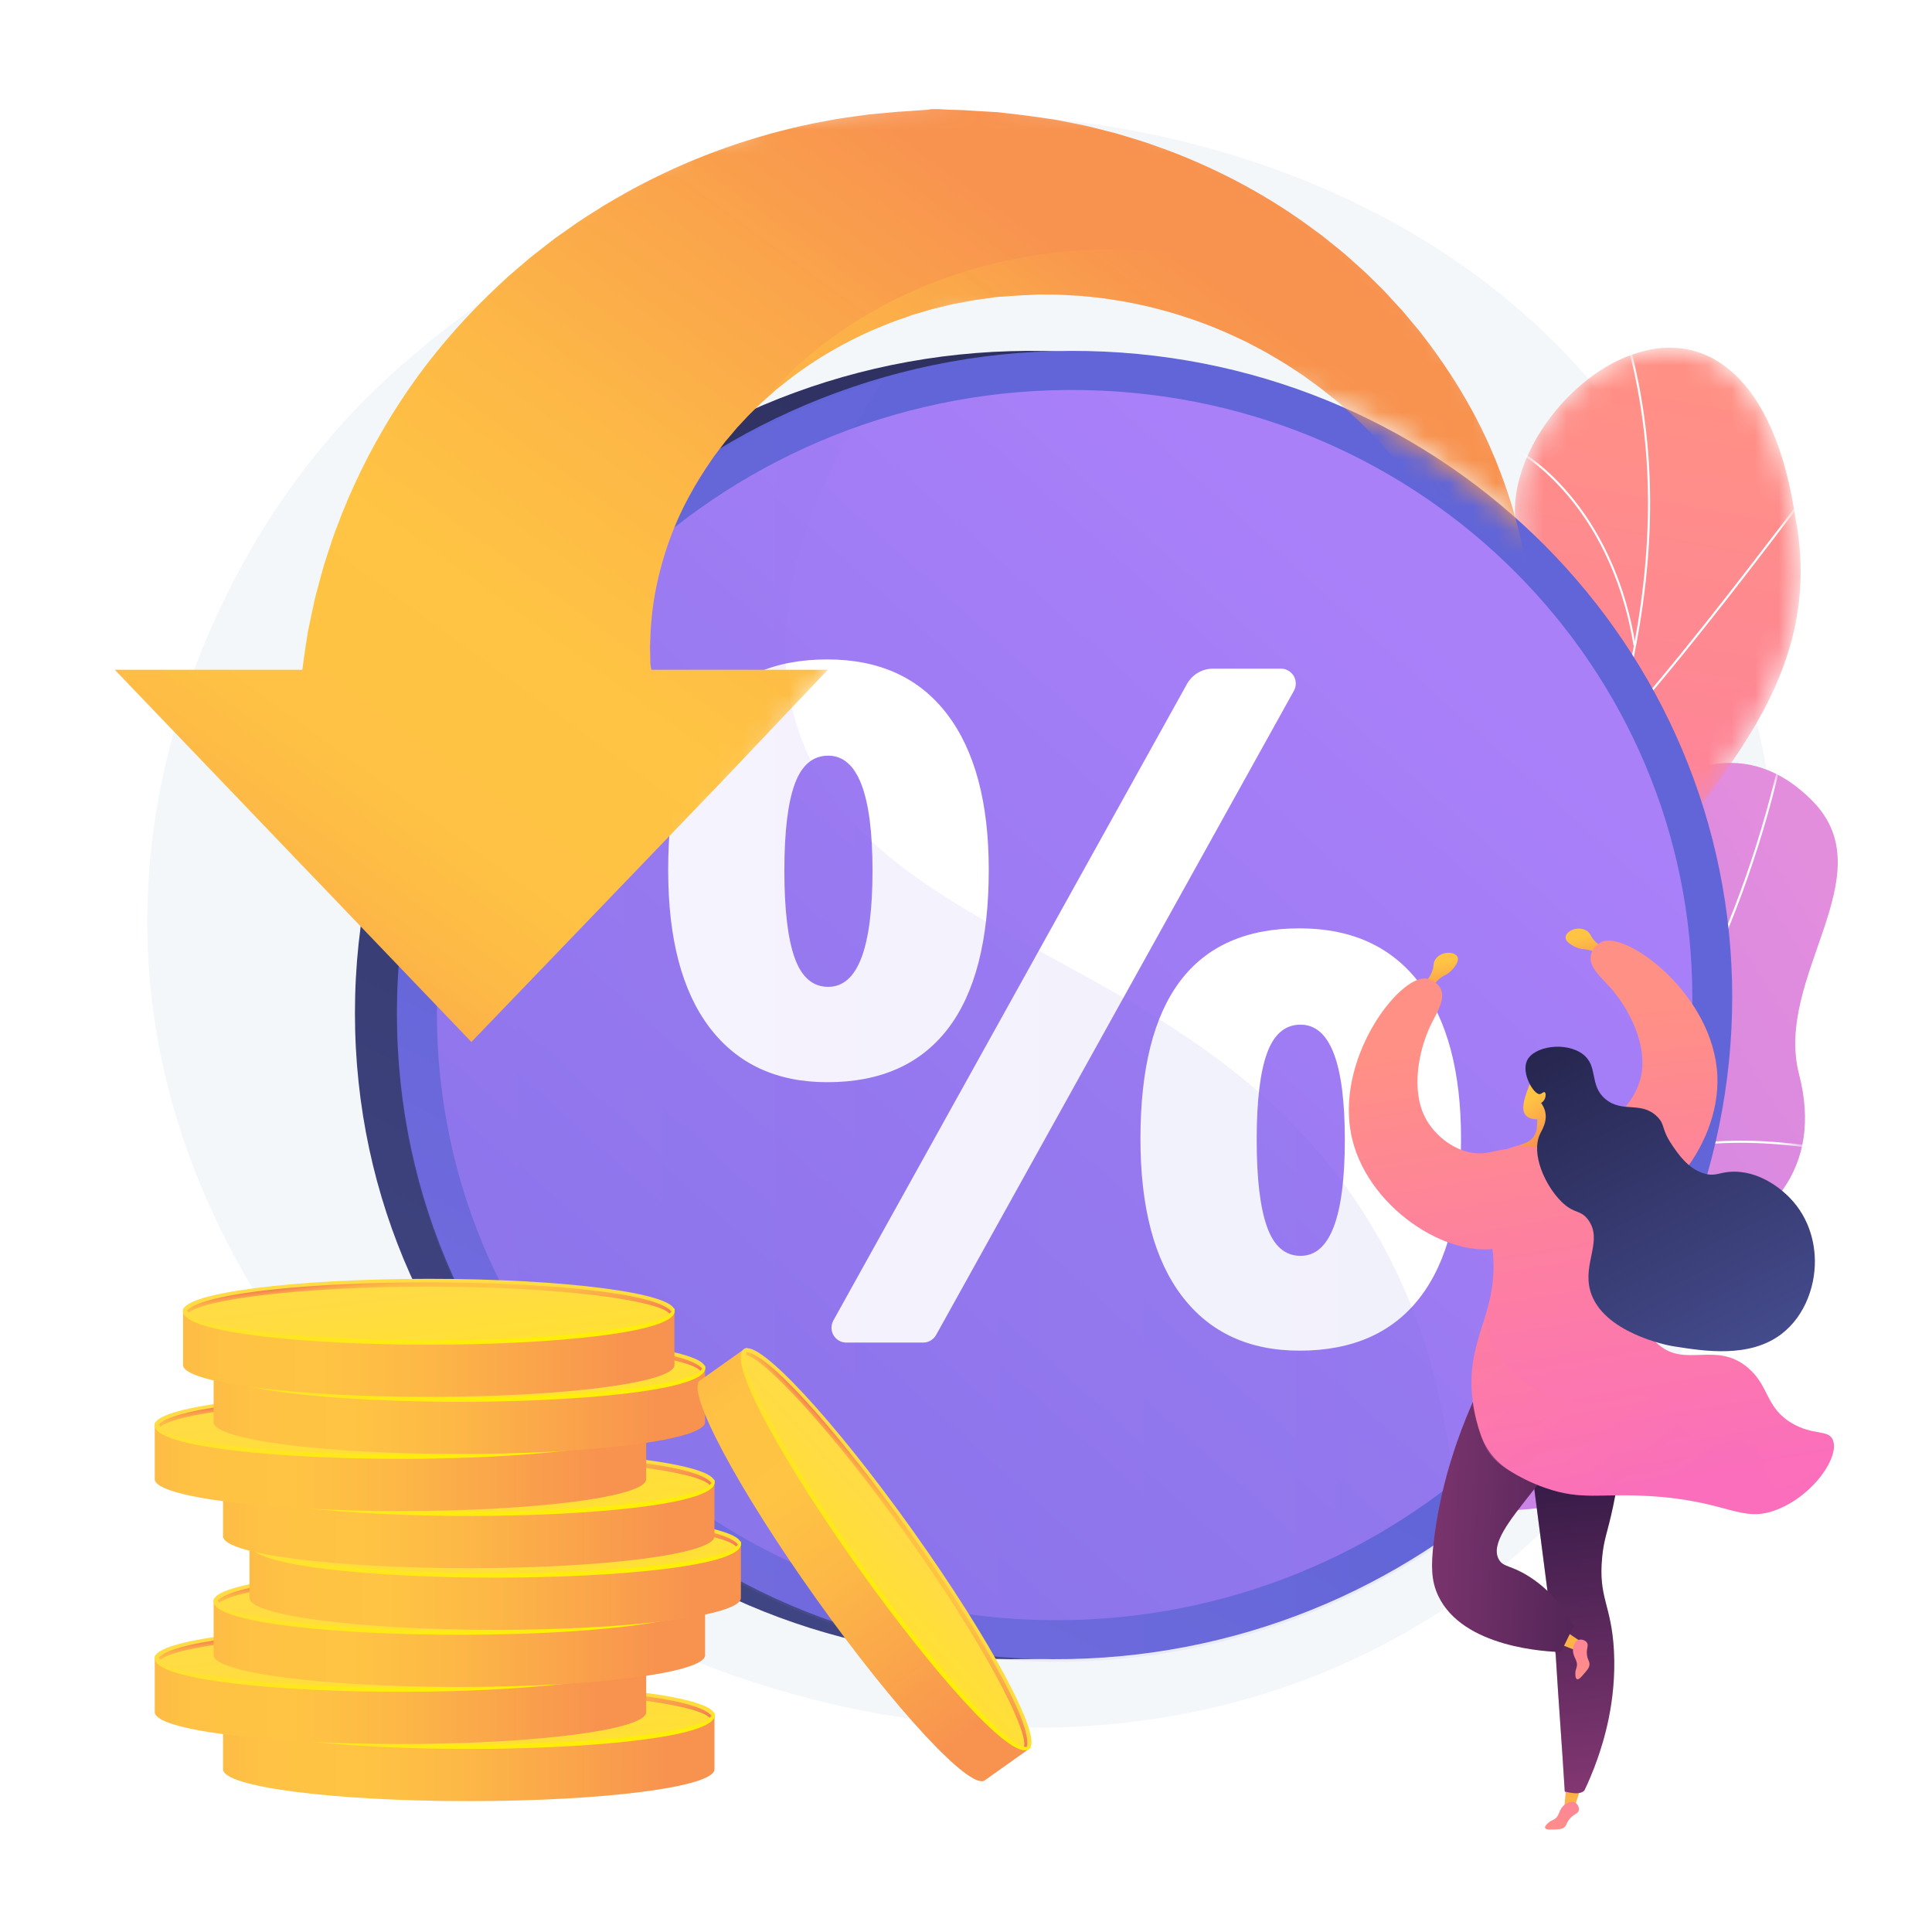 <svg width="82" height="82" viewBox="0 0 82 82" fill="none" xmlns="http://www.w3.org/2000/svg">
<g filter="url(#filter0_d_4_3)">
<path d="M68.871 13.899C60.034 1.822 44.903 1.067 43.966 1.024C32.032 0.471 23.512 6.548 20.441 8.808C18.21 10.45 15.117 12.769 12.229 16.847C10.911 18.707 6.323 25.61 6.249 34.897C6.135 49.334 17.018 58.73 18.995 60.368C29.682 69.222 48.377 73.631 62.397 63.53C78.864 51.668 78.696 27.328 68.871 13.899Z" fill="#F4F7FA"/>
<path d="M50.293 62.618C49.879 62.474 49.105 61.794 48.978 61.533C48.123 59.803 46.313 56.668 46.854 54.699C46.945 54.362 48.537 54.369 48.816 54.101C49.831 53.858 50.196 53.837 51.047 53.135C53.559 51.06 50.024 45.421 55.638 44.887C59.749 44.494 62.727 46.508 63.577 40.442C64.427 34.375 71.48 24.485 76.922 29.989C80.043 33.149 75.284 37.454 76.358 41.597C77.378 45.535 75.244 48.148 71 49.489C66.757 50.827 68.434 52.9 68.818 56.518C69.28 60.864 62.861 60.264 59.922 59.734C57.554 59.306 51.237 59.815 50.293 62.618Z" fill="url(#paint0_linear_4_3)"/>
<mask id="mask0_4_3" style="mask-type:luminance" maskUnits="userSpaceOnUse" x="45" y="28" width="33" height="36">
<path d="M45.996 53.985C46.313 56.978 46.514 60.039 46.818 63.054C48.468 63.544 50.42 64.081 51.227 62.099C52.349 59.344 57.562 59.291 59.925 59.73C62.848 60.272 69.282 60.862 68.815 56.519C68.427 52.903 66.754 50.83 70.995 49.492C75.239 48.154 77.371 45.539 76.353 41.601C75.279 37.457 80.038 33.152 76.916 29.992C71.478 24.485 64.419 34.386 63.574 40.443C62.729 46.499 59.732 44.52 55.638 44.882C50.047 45.379 53.493 51.162 51.07 53.088C49.171 54.596 48.049 54.01 45.996 53.985Z" fill="white"/>
</mask>
<g mask="url(#mask0_4_3)">
<path d="M47.933 58.3L47.91 58.214C54.913 56.465 61.191 52.619 66.064 47.097C70.701 41.841 74.006 35.176 75.62 27.822L75.709 27.843C74.092 35.212 70.78 41.889 66.133 47.158C61.247 52.692 54.953 56.547 47.933 58.3Z" fill="#FCFDFE"/>
<path d="M69.219 58.303C65.818 56.334 59.715 55.014 55.613 55.356L55.605 55.267C59.725 54.923 65.851 56.251 69.265 58.227L69.219 58.303Z" fill="#FCFDFE"/>
<path d="M50.659 57.586L50.613 57.507C52.464 56.435 53.702 54.469 54.288 51.664C54.72 49.608 54.798 47.158 54.522 44.381L54.611 44.373C54.887 47.158 54.809 49.619 54.375 51.684C53.786 54.512 52.535 56.499 50.659 57.586Z" fill="#FCFDFE"/>
<path d="M66.762 46.38L66.714 46.304C70.097 44.104 74.343 44.218 77.308 44.705L77.292 44.794C74.343 44.312 70.122 44.196 66.762 46.38Z" fill="#FCFDFE"/>
<path d="M71.871 38.689L71.785 38.663C72.326 36.791 72.836 32.86 70.176 27.589L70.257 27.549C71.156 29.328 71.793 31.213 72.097 32.995C72.445 35.047 72.369 36.963 71.871 38.689Z" fill="#FCFDFE"/>
</g>
<mask id="mask1_4_3" style="mask-type:luminance" maskUnits="userSpaceOnUse" x="54" y="10" width="23" height="50">
<path d="M61.671 59.517C59.465 59.192 57.26 58.817 55.059 58.394C55.024 58.427 54.301 53.638 56.58 51.126C61.085 46.261 58.049 41.894 57.184 39.307C55.798 35.658 56.509 31.226 60.534 32.054C64.455 32.769 65.049 24.711 64.371 18.502C63.793 15.481 66.65 11.815 69.498 10.976C72.407 10.048 75.31 11.949 76.201 17.97C77.549 24.944 72.45 29.15 70.564 32.645C68.706 36.076 73.028 38.853 69.549 41.894C66.625 44.596 62.937 46.539 64.285 49.933C65.673 53.295 65.341 56.04 61.671 59.517Z" fill="white"/>
</mask>
<g mask="url(#mask1_4_3)">
<path d="M61.671 59.517C59.465 59.193 57.26 58.818 55.059 58.395C55.024 58.427 54.301 53.638 56.58 51.127C61.085 46.261 58.049 41.895 57.184 39.307C55.813 35.661 56.534 31.715 60.25 31.657C64.371 31.512 65.118 24.701 64.371 18.505C63.793 15.484 66.65 11.817 69.498 10.979C72.407 10.051 75.31 11.952 76.201 17.973C77.549 24.947 72.45 29.153 70.564 32.648C68.706 36.079 73.028 38.856 69.549 41.897C66.625 44.599 62.937 46.542 64.285 49.936C65.673 53.296 65.341 56.04 61.671 59.517Z" fill="url(#paint1_linear_4_3)"/>
</g>
<mask id="mask2_4_3" style="mask-type:luminance" maskUnits="userSpaceOnUse" x="54" y="10" width="23" height="50">
<path d="M61.671 59.517C59.465 59.192 57.26 58.817 55.059 58.394C55.024 58.427 54.301 53.638 56.58 51.126C61.085 46.261 58.049 41.894 57.184 39.307C55.798 35.658 56.509 31.226 60.534 32.054C64.455 32.769 65.049 24.711 64.371 18.502C63.793 15.481 66.65 11.815 69.498 10.976C72.407 10.048 75.31 11.949 76.201 17.97C77.549 24.944 72.45 29.15 70.564 32.645C68.706 36.076 73.028 38.853 69.549 41.894C66.625 44.596 62.937 46.539 64.285 49.933C65.673 53.295 65.341 56.04 61.671 59.517Z" fill="white"/>
</mask>
<g mask="url(#mask2_4_3)">
<path d="M58.722 59.801L58.633 59.798C58.633 59.755 60.742 49.682 64.376 39.878C64.879 38.291 65.424 36.69 65.952 35.141C67.366 30.995 68.825 26.708 69.518 22.438C70.292 17.666 70.018 13.368 68.673 9.298L68.759 9.271C70.107 13.353 70.386 17.666 69.607 22.451C68.912 26.726 67.45 31.018 66.036 35.167C65.508 36.715 64.963 38.317 64.46 39.903C60.795 49.788 58.727 59.742 58.722 59.801Z" fill="#FCFDFE"/>
<path d="M68.587 27.129L68.52 27.068C70.98 24.339 73.947 20.461 75.541 18.378C76.825 16.701 76.83 16.703 76.883 16.711L76.876 16.754L76.893 16.794C76.827 16.84 76.289 17.542 75.609 18.432C74.018 20.52 71.048 24.399 68.587 27.129Z" fill="#FCFDFE"/>
<path d="M69.33 23.388C68.823 20.261 67.531 18.203 66.538 17.03C65.442 15.733 64.432 15.168 64.33 15.155C64.33 15.155 64.34 15.155 64.351 15.147L64.3 15.074C64.323 15.059 64.348 15.061 64.409 15.089C64.68 15.208 65.698 15.841 66.767 17.167C68.112 18.834 69.028 20.983 69.416 23.375L69.33 23.388Z" fill="#FCFDFE"/>
<path d="M62.301 46.294L62.212 46.284C62.56 43.375 61.88 40.245 60.194 36.981C59.316 35.278 58.194 33.614 56.862 32.027C56.765 31.913 56.732 31.872 56.72 31.852L56.798 31.807C56.806 31.819 56.862 31.885 56.93 31.969C58.268 33.56 59.392 35.233 60.276 36.941C61.968 40.22 62.651 43.367 62.301 46.294Z" fill="#FCFDFE"/>
<path d="M63.295 43.23L63.219 43.182C65.863 38.915 71.442 38.618 71.49 38.633L71.523 38.676L71.493 38.719L71.477 38.676L71.472 38.719C71.383 38.722 65.899 39.031 63.295 43.23Z" fill="#FCFDFE"/>
<path d="M59.09 58.159L59.001 58.157C59.047 56.889 58.595 54.73 56.169 51.636C56.036 51.469 56.036 51.469 56.042 51.444L56.13 51.456L56.085 51.451L56.125 51.434C56.133 51.446 56.181 51.51 56.239 51.581C58.681 54.695 59.138 56.877 59.09 58.159Z" fill="#FCFDFE"/>
<path d="M59.651 55.771L59.565 55.746C59.844 54.783 60.945 52.895 65.173 51.075C65.232 51.05 65.27 51.035 65.283 51.027L65.323 51.106C65.308 51.114 65.27 51.131 65.209 51.157C61.014 52.963 59.925 54.824 59.651 55.771Z" fill="#FCFDFE"/>
</g>
<path d="M71.739 38.316C71.739 53.133 59.714 65.692 44.374 66.391C28.441 67.119 15.065 54.866 15.065 38.998C15.065 23.129 28.441 10.557 44.374 10.899C59.716 11.229 71.739 23.499 71.739 38.316Z" fill="url(#paint2_linear_4_3)"/>
<path d="M73.52 38.316C73.52 53.133 61.495 65.692 46.156 66.391C30.222 67.119 16.847 54.866 16.847 38.998C16.847 23.129 30.222 10.557 46.156 10.899C61.495 11.229 73.52 23.499 73.52 38.316Z" fill="url(#paint3_linear_4_3)"/>
<path d="M71.828 38.337C71.828 52.297 60.486 64.109 46.045 64.74C31.078 65.394 18.543 53.868 18.543 38.98C18.543 24.092 31.078 12.263 46.042 12.557C60.486 12.838 71.828 24.376 71.828 38.337Z" fill="url(#paint4_linear_4_3)"/>
<path d="M40.222 39.675C41.384 38.169 41.966 35.919 41.966 32.921C41.966 30.055 41.374 27.848 40.194 26.305C39.014 24.761 37.319 23.988 35.113 23.988C30.611 23.988 28.359 26.966 28.359 32.921C28.359 35.84 28.946 38.073 30.121 39.616C31.296 41.16 32.961 41.932 35.113 41.932C37.357 41.932 39.06 41.18 40.222 39.675ZM35.151 37.885C34.499 37.885 34.024 37.477 33.732 36.664C33.438 35.85 33.291 34.614 33.291 32.959C33.291 31.304 33.438 30.075 33.732 29.274C34.027 28.474 34.499 28.073 35.151 28.073C36.405 28.073 37.032 29.703 37.032 32.959C37.029 36.243 36.405 37.885 35.151 37.885Z" fill="white"/>
<path d="M60.239 37.718C59.059 36.175 57.363 35.402 55.158 35.402C50.656 35.402 48.404 38.38 48.404 44.335C48.404 47.242 48.991 49.467 50.166 51.01C51.341 52.553 53.006 53.326 55.158 53.326C57.401 53.326 59.107 52.574 60.267 51.068C61.429 49.563 62.011 47.318 62.011 44.335C62.011 41.469 61.422 39.264 60.239 37.718ZM55.199 49.302C54.546 49.302 54.072 48.894 53.78 48.081C53.485 47.267 53.338 46.03 53.338 44.376C53.338 42.721 53.485 41.492 53.78 40.691C54.074 39.89 54.546 39.49 55.199 39.49C56.452 39.49 57.079 41.119 57.079 44.376C57.077 47.66 56.452 49.302 55.199 49.302Z" fill="white"/>
<path d="M54.912 24.695C54.8 24.505 54.594 24.381 54.376 24.381H51.473C51.016 24.381 50.597 24.637 50.376 25.035L35.369 52.048C35.263 52.241 35.265 52.482 35.377 52.672C35.488 52.862 35.694 52.983 35.912 52.983H39.186C39.412 52.983 39.62 52.857 39.732 52.659L54.919 25.316C55.026 25.126 55.023 24.885 54.912 24.695Z" fill="white"/>
<g opacity="0.3">
<path opacity="0.3" d="M33.806 26.735C32.864 23.669 32.907 19.011 37.501 12.131C25.648 15.539 16.847 26.271 16.847 39.109C16.847 54.975 30.222 67.23 46.156 66.503C52.031 66.234 57.409 64.232 61.805 61.054C61.668 56.823 60.746 52.19 58.153 47.918C51.023 36.169 36.762 36.355 33.806 26.735Z" fill="url(#paint5_linear_4_3)"/>
</g>
<mask id="mask3_4_3" style="mask-type:luminance" maskUnits="userSpaceOnUse" x="4" y="0" width="62" height="46">
<path d="M41.37 0C14.675 0 11.655 22.767 11.655 22.767H4V24.834L19.05 45.5L37.438 21.51H30.195L40.446 9.516C40.446 9.516 52.224 11.616 56.29 12.98C61.544 14.913 65.676 19.302 65.676 19.302C65.676 19.302 61.572 0 41.37 0Z" fill="white"/>
</mask>
<g mask="url(#mask3_4_3)">
<path d="M65.109 23.321V23.407C64.313 22.374 62.886 20.937 62.031 20.106C62.016 20.067 61.988 20.032 61.972 19.994C61.495 18.907 60.853 17.731 60.013 16.555C59.178 15.377 58.12 14.219 56.884 13.149C56.737 13.01 56.564 12.888 56.407 12.757C56.325 12.693 56.244 12.627 56.163 12.564L56.044 12.468C56.001 12.435 55.958 12.407 55.917 12.374C55.747 12.252 55.577 12.128 55.407 12.004L55.28 11.91L55.145 11.824C55.056 11.766 54.968 11.707 54.879 11.649C54.529 11.409 54.15 11.198 53.782 10.978C53.595 10.871 53.397 10.772 53.206 10.671C53.112 10.62 53.016 10.567 52.919 10.519C52.821 10.473 52.721 10.425 52.623 10.38C51.044 9.622 49.321 9.072 47.554 8.77C47.333 8.735 47.113 8.702 46.889 8.667C46.668 8.636 46.443 8.618 46.222 8.593L45.887 8.558L45.552 8.54L45.217 8.52C45.105 8.514 44.996 8.504 44.882 8.504C44.658 8.504 44.435 8.502 44.212 8.499C44.156 8.499 44.097 8.497 44.047 8.499L43.897 8.507L43.6 8.522L43.303 8.537C43.278 8.537 43.26 8.537 43.224 8.54L42.92 8.563L42.514 8.591L42.209 8.613L42.158 8.616H42.141C42.141 8.616 42.034 8.616 42.212 8.618L41.554 8.71C41.445 8.725 41.336 8.735 41.23 8.758L40.907 8.819L40.585 8.879L40.425 8.91C40.372 8.92 40.318 8.935 40.268 8.948C40.057 8.999 39.846 9.049 39.638 9.1C39.532 9.123 39.43 9.156 39.328 9.186L39.021 9.277L38.714 9.366L38.415 9.477C38.214 9.548 38.014 9.612 37.821 9.688C37.628 9.766 37.433 9.842 37.24 9.923C35.709 10.57 34.334 11.406 33.164 12.361L32.943 12.536L32.735 12.724C32.595 12.848 32.453 12.964 32.321 13.091C32.316 13.096 32.311 13.101 32.306 13.106C32.05 13.36 31.788 13.598 31.557 13.859C31.496 13.922 31.435 13.988 31.377 14.052L31.286 14.148L31.202 14.249C31.09 14.381 30.979 14.515 30.867 14.645C30.839 14.678 30.811 14.708 30.783 14.741L30.707 14.842C30.654 14.911 30.603 14.979 30.552 15.045C30.453 15.182 30.344 15.306 30.253 15.448C29.494 16.53 28.913 17.612 28.519 18.643C28.123 19.672 27.887 20.638 27.75 21.492C27.735 21.598 27.72 21.705 27.707 21.808C27.694 21.912 27.674 22.011 27.669 22.113C27.651 22.313 27.636 22.505 27.618 22.688C27.608 22.873 27.608 23.053 27.598 23.22C27.595 23.304 27.588 23.387 27.588 23.466C27.59 23.547 27.593 23.625 27.595 23.701C27.598 23.854 27.6 23.998 27.603 24.132C27.603 24.17 27.608 24.191 27.611 24.216C27.613 24.241 27.618 24.267 27.621 24.289C27.626 24.337 27.631 24.33 27.636 24.373C27.639 24.411 27.644 24.426 27.646 24.426H35.136L30.585 29.223L20.007 40.224L4.87 24.426H12.827C12.837 24.426 12.85 24.297 12.862 24.196C12.893 23.975 12.926 23.762 12.961 23.501C12.982 23.372 12.999 23.25 13.022 23.111C13.032 23.043 13.045 22.979 13.055 22.906C13.065 22.835 13.075 22.759 13.091 22.698C13.146 22.437 13.205 22.161 13.266 21.867C13.299 21.72 13.332 21.57 13.365 21.418C13.4 21.264 13.444 21.109 13.487 20.949C13.573 20.63 13.657 20.296 13.761 19.951C13.872 19.609 13.989 19.252 14.108 18.882C14.167 18.697 14.243 18.512 14.314 18.324C14.385 18.139 14.459 17.947 14.535 17.751C15.152 16.211 15.997 14.53 17.124 12.845C18.245 11.158 19.677 9.475 21.375 7.916C21.58 7.716 21.809 7.534 22.027 7.341C22.139 7.247 22.248 7.151 22.36 7.057L22.529 6.915L22.702 6.779C22.936 6.599 23.172 6.416 23.405 6.231L23.583 6.094L23.768 5.965C23.892 5.876 24.014 5.79 24.139 5.704C24.623 5.349 25.146 5.033 25.666 4.703C25.928 4.544 26.2 4.394 26.468 4.239C26.601 4.163 26.738 4.087 26.872 4.011C27.012 3.94 27.149 3.869 27.288 3.796C29.501 2.643 31.948 1.769 34.489 1.244C34.806 1.186 35.126 1.125 35.445 1.064C35.765 1.008 36.087 0.968 36.41 0.922L36.892 0.856L37.377 0.811L37.861 0.768C38.024 0.752 38.184 0.737 38.346 0.73C38.669 0.714 38.993 0.679 39.318 0.664C39.397 0.661 39.481 0.631 39.559 0.631H39.803L40.288 0.656L40.773 0.671C40.935 0.671 41.095 0.692 41.257 0.699L42.219 0.755C42.438 0.758 42.295 0.76 42.351 0.763L42.377 0.765L42.427 0.77L42.526 0.783L42.729 0.806L43.133 0.854L43.336 0.877L43.435 0.889L43.559 0.905L44.069 0.975L44.58 1.049L44.833 1.087C44.917 1.1 44.991 1.117 45.069 1.133C45.379 1.196 45.691 1.259 46.001 1.32C46.156 1.351 46.308 1.391 46.46 1.429L46.92 1.546L47.374 1.662L47.823 1.797C48.12 1.888 48.42 1.974 48.714 2.075C49.006 2.179 49.298 2.283 49.587 2.387C51.889 3.256 53.988 4.417 55.795 5.768C55.909 5.851 56.021 5.935 56.135 6.018C56.244 6.105 56.353 6.193 56.462 6.282C56.678 6.457 56.897 6.627 57.105 6.806C57.516 7.174 57.924 7.524 58.3 7.906C58.397 8 58.488 8.094 58.584 8.185L58.724 8.324L58.858 8.469C59.036 8.661 59.214 8.854 59.386 9.042L59.518 9.184L59.643 9.33C59.724 9.429 59.808 9.526 59.886 9.624C60.049 9.82 60.216 10.007 60.363 10.207C61.188 11.267 61.886 12.338 62.465 13.398C62.747 13.912 62.998 14.424 63.221 14.928C63.907 16.472 64.348 17.939 64.625 19.247C64.655 19.411 64.688 19.571 64.719 19.73C64.749 19.888 64.785 20.042 64.802 20.197C64.846 20.506 64.889 20.8 64.929 21.084C64.962 21.37 64.983 21.644 65.005 21.905C65.016 22.034 65.028 22.161 65.038 22.287C65.043 22.412 65.071 22.531 65.076 22.65C65.071 22.888 65.109 23.113 65.109 23.321Z" fill="url(#paint6_linear_4_3)"/>
<path opacity="0.4" d="M65.109 23.321V23.407C64.312 22.373 62.886 20.936 62.031 20.105C62.016 20.067 61.987 20.032 61.972 19.994C61.495 18.907 60.853 17.731 60.013 16.555C59.178 15.377 58.12 14.219 56.884 13.149C56.736 13.01 56.564 12.888 56.407 12.756C56.325 12.693 56.244 12.627 56.163 12.564L56.044 12.467C56 12.434 55.957 12.407 55.917 12.374C55.747 12.252 55.577 12.128 55.407 12.004L55.28 11.91L55.145 11.824C55.056 11.765 54.967 11.707 54.879 11.649C54.528 11.408 54.15 11.198 53.782 10.977C53.594 10.871 53.396 10.772 53.206 10.671C53.112 10.62 53.016 10.567 52.919 10.519C52.82 10.473 52.721 10.425 52.622 10.379C51.044 9.622 49.32 9.072 47.554 8.77C47.333 8.735 47.112 8.702 46.889 8.666C46.668 8.636 46.442 8.618 46.221 8.593L45.886 8.557L45.551 8.54L45.217 8.519C45.105 8.514 44.996 8.504 44.881 8.504C44.658 8.504 44.435 8.502 44.211 8.499C44.156 8.499 44.097 8.496 44.046 8.499L43.897 8.507L43.6 8.522L43.303 8.537C43.277 8.537 43.26 8.537 43.224 8.54L42.92 8.562L42.514 8.59L42.209 8.613L42.158 8.616H42.14C42.14 8.616 42.034 8.616 42.212 8.618L41.554 8.709C41.445 8.725 41.336 8.735 41.229 8.757L40.907 8.818L40.585 8.879L40.425 8.91C40.371 8.92 40.318 8.935 40.267 8.948C40.057 8.998 39.846 9.049 39.638 9.1C39.531 9.122 39.43 9.155 39.328 9.186L39.021 9.277L38.714 9.366L38.415 9.477C38.214 9.548 38.014 9.611 37.821 9.687C37.628 9.766 37.432 9.842 37.239 9.923C35.709 10.569 34.334 11.406 33.163 12.361L32.943 12.536L32.735 12.723C32.595 12.848 32.453 12.964 32.321 13.091C32.316 13.096 32.311 13.101 32.306 13.106C35.669 9.148 41.112 6.578 47.26 6.578C53.556 6.578 59.12 9.277 62.457 13.397C62.739 13.912 62.99 14.424 63.213 14.928C63.899 16.471 64.34 17.939 64.617 19.246C64.647 19.411 64.68 19.57 64.711 19.73C64.741 19.887 64.777 20.042 64.795 20.197C64.838 20.506 64.881 20.8 64.921 21.083C64.954 21.37 64.975 21.643 64.998 21.904C65.008 22.034 65.02 22.16 65.031 22.287C65.036 22.411 65.064 22.53 65.069 22.649C65.071 22.888 65.109 23.113 65.109 23.321Z" fill="url(#paint7_linear_4_3)"/>
</g>
<path d="M9.467 68.786V71.095C9.467 71.84 14.137 72.445 19.895 72.445C25.654 72.445 30.324 71.84 30.324 71.095V68.786H9.467Z" fill="url(#paint8_linear_4_3)"/>
<path d="M19.895 70.137C25.655 70.137 30.324 69.532 30.324 68.786C30.324 68.04 25.655 67.436 19.895 67.436C14.136 67.436 9.467 68.04 9.467 68.786C9.467 69.532 14.136 70.137 19.895 70.137Z" fill="url(#paint9_linear_4_3)"/>
<path d="M19.896 70.231C14.794 70.231 9.462 69.745 9.462 68.807C9.462 68.756 9.48 68.665 9.533 68.665C9.584 68.665 9.563 68.736 9.563 68.787C9.563 69.382 13.807 70.044 19.898 70.044C25.989 70.044 30.233 69.38 30.233 68.787C30.233 68.736 30.241 68.688 30.294 68.688C30.345 68.688 30.332 68.756 30.332 68.807C30.329 69.745 24.997 70.231 19.896 70.231Z" fill="url(#paint10_linear_4_3)"/>
<path d="M18.911 68.862C19.013 68.791 19.122 68.723 19.239 68.652C19.353 68.584 19.505 68.52 19.688 68.464C19.871 68.409 20.099 68.363 20.376 68.328C20.65 68.292 20.995 68.274 21.406 68.272C21.81 68.269 22.188 68.282 22.541 68.31C22.893 68.338 23.206 68.378 23.475 68.434C23.744 68.49 23.962 68.556 24.129 68.637C24.297 68.718 24.396 68.809 24.429 68.913L25.604 68.926C25.69 68.926 25.764 68.933 25.83 68.946C25.896 68.959 25.926 68.976 25.926 68.997V69.093L24.416 69.078C24.363 69.197 24.228 69.303 24.013 69.402C23.797 69.501 23.52 69.585 23.185 69.658L22.635 69.582C22.586 69.574 22.546 69.564 22.513 69.554C22.482 69.541 22.465 69.531 22.465 69.516C22.465 69.498 22.508 69.475 22.591 69.453C22.678 69.43 22.772 69.4 22.878 69.364C22.985 69.329 23.089 69.288 23.193 69.24C23.294 69.192 23.363 69.136 23.398 69.067L19.835 69.032C19.741 69.1 19.637 69.169 19.52 69.235C19.404 69.301 19.251 69.362 19.058 69.415C18.866 69.468 18.627 69.511 18.343 69.544C18.056 69.577 17.696 69.595 17.262 69.597C16.934 69.6 16.617 69.587 16.305 69.559C15.993 69.534 15.716 69.493 15.475 69.44C15.234 69.387 15.036 69.323 14.881 69.245C14.726 69.166 14.64 69.078 14.622 68.979L13.655 68.969C13.569 68.969 13.495 68.961 13.427 68.948C13.361 68.936 13.325 68.918 13.325 68.898V68.801L14.648 68.814C14.706 68.713 14.825 68.624 15.008 68.548C15.191 68.472 15.414 68.406 15.678 68.345L16.119 68.406C16.254 68.424 16.32 68.447 16.32 68.472C16.32 68.485 16.292 68.502 16.236 68.523C16.18 68.543 16.114 68.568 16.038 68.596C15.962 68.624 15.889 68.657 15.818 68.695C15.746 68.733 15.693 68.776 15.658 68.824L18.911 68.862ZM15.65 68.992C15.675 69.055 15.736 69.108 15.825 69.156C15.914 69.202 16.026 69.24 16.16 69.27C16.295 69.301 16.444 69.321 16.612 69.336C16.779 69.349 16.957 69.356 17.14 69.356C17.353 69.356 17.541 69.346 17.701 69.329C17.858 69.311 17.998 69.288 18.119 69.258C18.239 69.227 18.345 69.194 18.434 69.154C18.523 69.113 18.604 69.073 18.675 69.024L15.65 68.992ZM23.406 68.905C23.381 68.842 23.315 68.784 23.213 68.736C23.112 68.687 22.982 68.647 22.828 68.614C22.67 68.581 22.487 68.556 22.279 68.54C22.071 68.525 21.843 68.518 21.591 68.518C21.368 68.518 21.175 68.528 21.015 68.548C20.855 68.566 20.716 68.591 20.597 68.624C20.48 68.657 20.378 68.692 20.294 68.736C20.211 68.779 20.135 68.824 20.064 68.872L23.406 68.905Z" fill="#FCB048"/>
<path d="M19.896 67.58C15.246 67.58 10.404 67.988 9.63 68.779C9.66 68.807 9.688 68.837 9.714 68.867C10.366 68.317 14.363 67.765 19.893 67.765C25.566 67.765 29.627 68.348 30.119 68.91C30.145 68.88 30.17 68.85 30.198 68.822C29.561 68.003 24.629 67.58 19.896 67.58Z" fill="url(#paint11_linear_4_3)"/>
<path d="M6.568 66.361V68.67C6.568 69.415 11.238 70.021 16.997 70.021C22.756 70.021 27.426 69.415 27.426 68.67V66.361H6.568Z" fill="url(#paint12_linear_4_3)"/>
<path d="M16.997 67.712C22.757 67.712 27.426 67.107 27.426 66.361C27.426 65.615 22.757 65.011 16.997 65.011C11.237 65.011 6.568 65.615 6.568 66.361C6.568 67.107 11.237 67.712 16.997 67.712Z" fill="url(#paint13_linear_4_3)"/>
<path d="M16.997 67.806C11.896 67.806 6.563 67.32 6.563 66.382C6.563 66.332 6.581 66.24 6.635 66.24C6.685 66.24 6.665 66.311 6.665 66.362C6.665 66.957 10.909 67.619 17 67.619C23.091 67.619 27.334 66.955 27.334 66.362C27.334 66.311 27.342 66.263 27.395 66.263C27.446 66.263 27.433 66.332 27.433 66.382C27.431 67.32 22.096 67.806 16.997 67.806Z" fill="url(#paint14_linear_4_3)"/>
<path d="M16.01 66.434C16.111 66.364 16.221 66.295 16.337 66.224C16.452 66.156 16.604 66.092 16.787 66.037C16.969 65.981 17.198 65.935 17.474 65.9C17.748 65.864 18.094 65.847 18.505 65.844C18.908 65.841 19.287 65.854 19.639 65.882C19.992 65.91 20.304 65.951 20.573 66.006C20.842 66.062 21.061 66.128 21.228 66.209C21.396 66.29 21.495 66.381 21.528 66.485L22.703 66.498C22.789 66.498 22.863 66.505 22.928 66.518C22.994 66.531 23.025 66.549 23.025 66.569V66.665L21.515 66.65C21.462 66.769 21.327 66.875 21.111 66.974C20.896 67.073 20.619 67.157 20.284 67.23L19.733 67.154C19.685 67.147 19.644 67.136 19.611 67.126C19.578 67.114 19.563 67.103 19.563 67.088C19.563 67.071 19.606 67.048 19.69 67.025C19.776 67.002 19.87 66.972 19.977 66.936C20.083 66.901 20.188 66.86 20.292 66.812C20.393 66.764 20.462 66.708 20.497 66.64L16.934 66.604C16.84 66.673 16.736 66.741 16.619 66.807C16.502 66.873 16.35 66.934 16.157 66.987C15.964 67.04 15.726 67.083 15.441 67.116C15.155 67.149 14.794 67.167 14.36 67.169C14.033 67.172 13.716 67.159 13.403 67.131C13.091 67.106 12.815 67.066 12.573 67.012C12.332 66.959 12.134 66.896 11.98 66.817C11.825 66.739 11.739 66.65 11.721 66.551L10.754 66.541C10.668 66.541 10.594 66.533 10.525 66.521C10.459 66.508 10.424 66.49 10.424 66.47V66.374L11.746 66.386C11.805 66.285 11.924 66.196 12.107 66.12C12.289 66.044 12.513 65.978 12.777 65.92L13.218 65.981C13.353 65.999 13.419 66.022 13.419 66.047C13.419 66.059 13.391 66.077 13.335 66.097C13.279 66.118 13.213 66.143 13.137 66.171C13.061 66.199 12.987 66.232 12.916 66.27C12.845 66.308 12.792 66.351 12.756 66.399L16.01 66.434ZM12.751 66.566C12.777 66.63 12.838 66.683 12.926 66.731C13.015 66.777 13.127 66.815 13.261 66.845C13.396 66.876 13.546 66.896 13.713 66.911C13.881 66.924 14.058 66.931 14.241 66.931C14.454 66.931 14.642 66.921 14.802 66.903C14.959 66.886 15.099 66.863 15.221 66.832C15.34 66.802 15.447 66.769 15.535 66.728C15.624 66.688 15.705 66.647 15.777 66.599L12.751 66.566ZM20.507 66.48C20.482 66.417 20.416 66.359 20.314 66.31C20.213 66.262 20.083 66.222 19.929 66.189C19.771 66.156 19.588 66.13 19.38 66.115C19.172 66.1 18.944 66.092 18.693 66.092C18.469 66.092 18.276 66.103 18.116 66.123C17.957 66.141 17.817 66.166 17.698 66.199C17.581 66.232 17.48 66.267 17.396 66.31C17.312 66.353 17.236 66.399 17.165 66.447L20.507 66.48Z" fill="#FCB048"/>
<path d="M16.997 65.155C12.347 65.155 7.505 65.563 6.73 66.354C6.761 66.382 6.789 66.412 6.814 66.443C7.466 65.893 11.464 65.34 16.994 65.34C22.667 65.34 26.727 65.923 27.22 66.486C27.245 66.455 27.27 66.425 27.298 66.397C26.661 65.579 21.73 65.155 16.997 65.155Z" fill="url(#paint15_linear_4_3)"/>
<path d="M9.068 63.941V66.25C9.068 66.995 13.738 67.601 19.497 67.601C25.256 67.601 29.926 66.995 29.926 66.25V63.941H9.068Z" fill="url(#paint16_linear_4_3)"/>
<path d="M19.498 65.292C25.258 65.292 29.927 64.688 29.927 63.941C29.927 63.196 25.258 62.591 19.498 62.591C13.738 62.591 9.069 63.196 9.069 63.941C9.069 64.688 13.738 65.292 19.498 65.292Z" fill="url(#paint17_linear_4_3)"/>
<path d="M19.497 65.386C14.396 65.386 9.063 64.9 9.063 63.962C9.063 63.911 9.081 63.82 9.135 63.82C9.185 63.82 9.165 63.891 9.165 63.942C9.165 64.537 13.409 65.199 19.5 65.199C25.591 65.199 29.834 64.535 29.834 63.942C29.834 63.891 29.842 63.843 29.895 63.843C29.946 63.843 29.933 63.911 29.933 63.962C29.931 64.9 24.599 65.386 19.497 65.386Z" fill="url(#paint18_linear_4_3)"/>
<path d="M18.513 64.017C18.614 63.947 18.724 63.878 18.84 63.807C18.954 63.739 19.107 63.675 19.29 63.62C19.472 63.564 19.701 63.518 19.977 63.483C20.251 63.447 20.597 63.43 21.008 63.427C21.411 63.425 21.789 63.437 22.142 63.465C22.495 63.493 22.807 63.533 23.076 63.589C23.345 63.645 23.564 63.711 23.731 63.792C23.898 63.873 23.997 63.964 24.03 64.068L25.206 64.081C25.292 64.081 25.366 64.088 25.431 64.101C25.497 64.114 25.528 64.132 25.528 64.152V64.248L24.018 64.233C23.965 64.352 23.83 64.459 23.614 64.557C23.398 64.656 23.122 64.74 22.787 64.813L22.236 64.737C22.188 64.73 22.147 64.719 22.114 64.709C22.081 64.697 22.066 64.686 22.066 64.671C22.066 64.654 22.109 64.631 22.193 64.608C22.279 64.585 22.373 64.555 22.48 64.519C22.586 64.484 22.69 64.443 22.794 64.395C22.896 64.347 22.965 64.291 23 64.223L19.437 64.187C19.343 64.256 19.239 64.324 19.122 64.39C19.005 64.456 18.853 64.517 18.66 64.57C18.467 64.623 18.229 64.666 17.944 64.699C17.658 64.732 17.297 64.75 16.863 64.752C16.536 64.755 16.218 64.742 15.906 64.714C15.594 64.689 15.318 64.648 15.076 64.595C14.835 64.542 14.637 64.479 14.483 64.4C14.328 64.322 14.241 64.233 14.224 64.134L13.257 64.124C13.17 64.124 13.097 64.116 13.028 64.104C12.962 64.091 12.927 64.073 12.927 64.053V63.957L14.249 63.969C14.307 63.868 14.427 63.779 14.609 63.703C14.792 63.627 15.015 63.561 15.28 63.503L15.721 63.564C15.856 63.582 15.922 63.605 15.922 63.63C15.922 63.642 15.894 63.66 15.838 63.681C15.782 63.701 15.716 63.726 15.64 63.754C15.564 63.782 15.49 63.815 15.419 63.853C15.348 63.891 15.295 63.934 15.259 63.982L18.513 64.017ZM15.252 64.149C15.277 64.213 15.338 64.266 15.427 64.314C15.515 64.36 15.627 64.398 15.762 64.428C15.896 64.459 16.046 64.479 16.213 64.494C16.381 64.507 16.559 64.514 16.741 64.514C16.955 64.514 17.142 64.504 17.302 64.486C17.46 64.469 17.599 64.446 17.721 64.415C17.84 64.385 17.947 64.352 18.036 64.311C18.125 64.271 18.206 64.23 18.277 64.182L15.252 64.149ZM23.008 64.063C22.982 64 22.916 63.941 22.815 63.893C22.713 63.845 22.584 63.805 22.429 63.772C22.272 63.739 22.089 63.713 21.881 63.698C21.673 63.683 21.444 63.675 21.193 63.675C20.97 63.675 20.777 63.686 20.617 63.706C20.457 63.724 20.317 63.749 20.198 63.782C20.081 63.815 19.98 63.85 19.896 63.893C19.812 63.936 19.736 63.982 19.665 64.03L23.008 64.063Z" fill="#FCB048"/>
<path d="M19.5 62.738C14.85 62.738 10.008 63.146 9.233 63.937C9.264 63.965 9.292 63.995 9.317 64.026C9.969 63.476 13.967 62.923 19.497 62.923C25.169 62.923 29.23 63.506 29.723 64.069C29.748 64.038 29.773 64.008 29.801 63.98C29.164 63.161 24.23 62.738 19.5 62.738Z" fill="url(#paint19_linear_4_3)"/>
<path d="M10.589 61.516V63.824C10.589 64.569 15.259 65.175 21.017 65.175C26.776 65.175 31.446 64.569 31.446 63.824V61.516H10.589Z" fill="url(#paint20_linear_4_3)"/>
<path d="M21.015 62.866C26.774 62.866 31.443 62.262 31.443 61.516C31.443 60.77 26.774 60.165 21.015 60.165C15.255 60.165 10.586 60.77 10.586 61.516C10.586 62.262 15.255 62.866 21.015 62.866Z" fill="url(#paint21_linear_4_3)"/>
<path d="M21.015 62.961C15.913 62.961 10.581 62.474 10.581 61.536C10.581 61.486 10.599 61.395 10.652 61.395C10.703 61.395 10.683 61.465 10.683 61.516C10.683 62.112 14.926 62.773 21.017 62.773C27.108 62.773 31.352 62.109 31.352 61.516C31.352 61.465 31.36 61.417 31.413 61.417C31.464 61.417 31.451 61.486 31.451 61.536C31.451 62.474 26.116 62.961 21.015 62.961Z" fill="url(#paint22_linear_4_3)"/>
<path d="M20.03 61.592C20.132 61.521 20.241 61.452 20.358 61.381C20.472 61.313 20.624 61.25 20.807 61.194C20.99 61.138 21.218 61.093 21.495 61.057C21.769 61.022 22.114 61.004 22.525 61.001C22.929 60.999 23.307 61.011 23.66 61.039C24.013 61.067 24.325 61.108 24.594 61.163C24.863 61.219 25.081 61.285 25.249 61.366C25.416 61.447 25.515 61.538 25.548 61.642L26.723 61.655C26.809 61.655 26.883 61.663 26.949 61.675C27.015 61.688 27.046 61.706 27.046 61.726V61.822L25.535 61.807C25.482 61.926 25.348 62.033 25.132 62.132C24.916 62.23 24.64 62.314 24.305 62.388L23.754 62.311C23.706 62.304 23.665 62.294 23.632 62.284C23.601 62.271 23.584 62.261 23.584 62.245C23.584 62.228 23.627 62.205 23.711 62.182C23.797 62.159 23.891 62.129 23.997 62.093C24.104 62.058 24.208 62.017 24.312 61.969C24.414 61.921 24.482 61.865 24.518 61.797L20.954 61.761C20.86 61.83 20.756 61.898 20.64 61.964C20.523 62.03 20.371 62.091 20.178 62.144C19.985 62.197 19.746 62.24 19.462 62.273C19.175 62.306 18.815 62.324 18.381 62.327C18.053 62.329 17.736 62.316 17.424 62.289C17.112 62.263 16.835 62.223 16.594 62.169C16.353 62.116 16.155 62.053 16 61.974C15.845 61.896 15.759 61.807 15.741 61.708L14.774 61.698C14.688 61.698 14.614 61.691 14.546 61.678C14.48 61.665 14.444 61.648 14.444 61.627V61.531L15.767 61.544C15.825 61.442 15.944 61.353 16.127 61.278C16.31 61.202 16.533 61.136 16.797 61.077L17.239 61.138C17.373 61.156 17.439 61.179 17.439 61.204C17.439 61.217 17.411 61.234 17.355 61.255C17.3 61.275 17.234 61.3 17.157 61.328C17.081 61.356 17.008 61.389 16.937 61.427C16.866 61.465 16.812 61.508 16.777 61.556L20.03 61.592ZM16.769 61.721C16.794 61.784 16.855 61.838 16.944 61.886C17.033 61.931 17.145 61.969 17.279 62C17.414 62.03 17.564 62.05 17.731 62.066C17.899 62.078 18.076 62.086 18.259 62.086C18.472 62.086 18.66 62.076 18.82 62.058C18.977 62.04 19.117 62.017 19.239 61.987C19.358 61.957 19.465 61.924 19.553 61.883C19.642 61.843 19.723 61.802 19.794 61.754L16.769 61.721ZM24.525 61.635C24.5 61.572 24.434 61.513 24.332 61.465C24.231 61.417 24.101 61.376 23.947 61.343C23.789 61.31 23.607 61.285 23.398 61.27C23.19 61.255 22.962 61.247 22.711 61.247C22.487 61.247 22.294 61.257 22.134 61.278C21.975 61.295 21.835 61.321 21.716 61.353C21.599 61.386 21.497 61.422 21.414 61.465C21.33 61.508 21.254 61.554 21.183 61.602L24.525 61.635Z" fill="#FCB048"/>
<path d="M21.017 60.31C16.368 60.31 11.525 60.718 10.751 61.508C10.781 61.536 10.809 61.566 10.835 61.597C11.487 61.047 15.484 60.495 21.015 60.495C26.687 60.495 30.748 61.077 31.24 61.64C31.266 61.61 31.291 61.579 31.319 61.551C30.682 60.733 25.748 60.31 21.017 60.31Z" fill="url(#paint23_linear_4_3)"/>
<path d="M9.467 58.898V61.207C9.467 61.952 14.137 62.558 19.895 62.558C25.654 62.558 30.324 61.952 30.324 61.207V58.898H9.467Z" fill="url(#paint24_linear_4_3)"/>
<path d="M19.895 60.249C25.655 60.249 30.324 59.645 30.324 58.898C30.324 58.153 25.655 57.548 19.895 57.548C14.136 57.548 9.467 58.153 9.467 58.898C9.467 59.645 14.136 60.249 19.895 60.249Z" fill="url(#paint25_linear_4_3)"/>
<path d="M19.896 60.343C14.794 60.343 9.462 59.857 9.462 58.919C9.462 58.869 9.48 58.777 9.533 58.777C9.584 58.777 9.563 58.848 9.563 58.899C9.563 59.495 13.807 60.156 19.898 60.156C25.989 60.156 30.233 59.492 30.233 58.899C30.233 58.848 30.241 58.8 30.294 58.8C30.345 58.8 30.332 58.869 30.332 58.919C30.329 59.857 24.997 60.343 19.896 60.343Z" fill="url(#paint26_linear_4_3)"/>
<path d="M18.911 58.975C19.012 58.904 19.121 58.835 19.238 58.764C19.352 58.696 19.505 58.633 19.687 58.577C19.87 58.521 20.099 58.475 20.375 58.44C20.649 58.404 20.994 58.387 21.406 58.384C21.809 58.382 22.187 58.394 22.54 58.422C22.893 58.45 23.205 58.49 23.474 58.546C23.743 58.602 23.961 58.668 24.129 58.749C24.296 58.83 24.395 58.921 24.428 59.025L25.603 59.038C25.69 59.038 25.763 59.045 25.829 59.058C25.895 59.071 25.926 59.089 25.926 59.109V59.205L24.416 59.19C24.362 59.309 24.228 59.416 24.012 59.514C23.796 59.613 23.52 59.697 23.185 59.77L22.634 59.694C22.586 59.687 22.545 59.676 22.512 59.666C22.482 59.654 22.464 59.644 22.464 59.628C22.464 59.611 22.507 59.588 22.591 59.565C22.677 59.542 22.771 59.512 22.878 59.476C22.984 59.441 23.088 59.4 23.192 59.352C23.294 59.304 23.362 59.248 23.398 59.18L19.837 59.147C19.743 59.215 19.639 59.284 19.522 59.35C19.406 59.416 19.253 59.476 19.061 59.529C18.868 59.583 18.629 59.626 18.345 59.659C18.058 59.692 17.698 59.709 17.264 59.712C16.936 59.715 16.619 59.702 16.307 59.674C15.995 59.649 15.718 59.608 15.477 59.555C15.236 59.502 15.038 59.438 14.883 59.36C14.728 59.281 14.642 59.193 14.624 59.094L13.657 59.084C13.571 59.084 13.497 59.076 13.429 59.063C13.363 59.051 13.327 59.033 13.327 59.013V58.916L14.649 58.929C14.708 58.828 14.827 58.739 15.01 58.663C15.193 58.587 15.416 58.521 15.68 58.463L16.122 58.523C16.256 58.541 16.322 58.564 16.322 58.589C16.322 58.602 16.294 58.62 16.238 58.64C16.182 58.66 16.116 58.686 16.04 58.714C15.964 58.741 15.89 58.774 15.819 58.812C15.748 58.85 15.695 58.894 15.66 58.942L18.911 58.975ZM15.649 59.106C15.675 59.17 15.736 59.223 15.825 59.271C15.913 59.317 16.025 59.355 16.16 59.385C16.294 59.416 16.444 59.436 16.611 59.451C16.779 59.464 16.956 59.471 17.139 59.471C17.352 59.471 17.54 59.461 17.7 59.443C17.858 59.426 17.997 59.403 18.119 59.372C18.238 59.342 18.345 59.309 18.434 59.269C18.522 59.228 18.604 59.187 18.675 59.139L15.649 59.106ZM23.405 59.02C23.38 58.957 23.314 58.898 23.213 58.85C23.111 58.802 22.982 58.762 22.827 58.729C22.669 58.696 22.487 58.67 22.279 58.655C22.071 58.64 21.842 58.633 21.591 58.633C21.367 58.633 21.175 58.643 21.015 58.663C20.855 58.681 20.715 58.706 20.596 58.739C20.479 58.772 20.378 58.807 20.294 58.85C20.21 58.894 20.134 58.939 20.063 58.987L23.405 59.02Z" fill="#FCB048"/>
<path d="M19.896 57.695C15.246 57.695 10.404 58.103 9.63 58.894C9.66 58.922 9.688 58.952 9.714 58.983C10.366 58.433 14.363 57.88 19.893 57.88C25.566 57.88 29.627 58.463 30.119 59.026C30.145 58.995 30.17 58.965 30.198 58.937C29.561 58.118 24.629 57.695 19.896 57.695Z" fill="url(#paint27_linear_4_3)"/>
<path d="M6.568 56.474V58.782C6.568 59.527 11.238 60.133 16.997 60.133C22.756 60.133 27.426 59.527 27.426 58.782V56.474H6.568Z" fill="url(#paint28_linear_4_3)"/>
<path d="M16.997 57.824C22.757 57.824 27.426 57.22 27.426 56.474C27.426 55.728 22.757 55.123 16.997 55.123C11.237 55.123 6.568 55.728 6.568 56.474C6.568 57.22 11.237 57.824 16.997 57.824Z" fill="url(#paint29_linear_4_3)"/>
<path d="M16.997 57.919C11.896 57.919 6.563 57.432 6.563 56.495C6.563 56.444 6.581 56.352 6.635 56.352C6.685 56.352 6.665 56.423 6.665 56.474C6.665 57.07 10.909 57.731 17 57.731C23.091 57.731 27.334 57.067 27.334 56.474C27.334 56.423 27.342 56.375 27.395 56.375C27.446 56.375 27.433 56.444 27.433 56.495C27.431 57.432 22.096 57.919 16.997 57.919Z" fill="url(#paint30_linear_4_3)"/>
<path d="M16.01 56.547C16.111 56.476 16.221 56.407 16.337 56.337C16.452 56.268 16.604 56.205 16.787 56.149C16.969 56.093 17.198 56.048 17.474 56.012C17.748 55.977 18.094 55.959 18.505 55.956C18.908 55.954 19.287 55.967 19.639 55.994C19.992 56.022 20.304 56.063 20.573 56.119C20.842 56.174 21.061 56.24 21.228 56.321C21.396 56.402 21.495 56.494 21.528 56.597L22.703 56.61C22.789 56.61 22.863 56.618 22.928 56.63C22.994 56.643 23.025 56.661 23.025 56.681V56.777L21.515 56.762C21.462 56.881 21.327 56.988 21.111 57.087C20.896 57.185 20.619 57.269 20.284 57.343L19.733 57.267C19.685 57.259 19.644 57.249 19.611 57.239C19.578 57.226 19.563 57.216 19.563 57.201C19.563 57.183 19.606 57.16 19.69 57.137C19.776 57.114 19.87 57.084 19.977 57.049C20.083 57.013 20.188 56.973 20.292 56.924C20.393 56.876 20.462 56.821 20.497 56.752L16.934 56.717C16.84 56.785 16.736 56.853 16.619 56.919C16.502 56.985 16.35 57.046 16.157 57.099C15.964 57.153 15.726 57.196 15.441 57.228C15.155 57.261 14.794 57.279 14.36 57.282C14.033 57.284 13.716 57.272 13.403 57.244C13.091 57.218 12.815 57.178 12.573 57.125C12.332 57.071 12.134 57.008 11.98 56.929C11.825 56.851 11.739 56.762 11.721 56.663L10.754 56.653C10.668 56.653 10.594 56.646 10.525 56.633C10.459 56.62 10.424 56.603 10.424 56.582V56.486L11.746 56.499C11.805 56.397 11.924 56.309 12.107 56.233C12.289 56.157 12.513 56.091 12.777 56.032L13.218 56.093C13.353 56.111 13.419 56.134 13.419 56.159C13.419 56.172 13.391 56.19 13.335 56.21C13.279 56.23 13.213 56.255 13.137 56.283C13.061 56.311 12.987 56.344 12.916 56.382C12.845 56.42 12.792 56.463 12.756 56.511L16.01 56.547ZM12.751 56.679C12.777 56.742 12.838 56.795 12.926 56.843C13.015 56.889 13.127 56.927 13.261 56.957C13.396 56.988 13.546 57.008 13.713 57.023C13.881 57.036 14.058 57.044 14.241 57.044C14.454 57.044 14.642 57.033 14.802 57.016C14.959 56.998 15.099 56.975 15.221 56.945C15.34 56.914 15.447 56.881 15.535 56.841C15.624 56.8 15.705 56.76 15.777 56.712L12.751 56.679ZM20.507 56.592C20.482 56.529 20.416 56.473 20.314 56.423C20.213 56.374 20.083 56.334 19.929 56.301C19.771 56.268 19.588 56.243 19.38 56.227C19.172 56.212 18.944 56.205 18.693 56.205C18.469 56.205 18.276 56.215 18.116 56.235C17.957 56.253 17.817 56.278 17.698 56.311C17.581 56.344 17.48 56.38 17.396 56.423C17.312 56.466 17.236 56.511 17.165 56.559L20.507 56.592Z" fill="#FCB048"/>
<path d="M16.997 55.268C12.347 55.268 7.505 55.676 6.73 56.466C6.761 56.494 6.789 56.525 6.814 56.555C7.466 56.005 11.464 55.453 16.994 55.453C22.667 55.453 26.727 56.035 27.22 56.598C27.245 56.568 27.27 56.537 27.298 56.509C26.661 55.691 21.73 55.268 16.997 55.268Z" fill="url(#paint31_linear_4_3)"/>
<path d="M9.068 54.053V56.361C9.068 57.106 13.738 57.712 19.497 57.712C25.256 57.712 29.926 57.106 29.926 56.361V54.053H9.068Z" fill="url(#paint32_linear_4_3)"/>
<path d="M19.498 55.404C25.258 55.404 29.927 54.799 29.927 54.053C29.927 53.307 25.258 52.702 19.498 52.702C13.738 52.702 9.069 53.307 9.069 54.053C9.069 54.799 13.738 55.404 19.498 55.404Z" fill="url(#paint33_linear_4_3)"/>
<path d="M19.497 55.498C14.396 55.498 9.063 55.011 9.063 54.074C9.063 54.023 9.081 53.932 9.135 53.932C9.185 53.932 9.165 54.003 9.165 54.053C9.165 54.649 13.409 55.31 19.5 55.31C25.591 55.31 29.834 54.646 29.834 54.053C29.834 54.003 29.842 53.955 29.895 53.955C29.946 53.955 29.933 54.023 29.933 54.074C29.931 55.014 24.599 55.498 19.497 55.498Z" fill="url(#paint34_linear_4_3)"/>
<path d="M18.513 54.129C18.614 54.058 18.724 53.989 18.84 53.919C18.954 53.85 19.107 53.787 19.29 53.731C19.472 53.675 19.701 53.63 19.977 53.594C20.251 53.559 20.597 53.541 21.008 53.538C21.411 53.536 21.789 53.548 22.142 53.576C22.495 53.604 22.807 53.645 23.076 53.701C23.345 53.756 23.564 53.822 23.731 53.903C23.898 53.984 23.997 54.076 24.03 54.179L25.206 54.192C25.292 54.192 25.366 54.2 25.431 54.212C25.497 54.225 25.528 54.243 25.528 54.263V54.359L24.018 54.344C23.965 54.463 23.83 54.57 23.614 54.669C23.398 54.767 23.122 54.851 22.787 54.925L22.236 54.849C22.188 54.841 22.147 54.831 22.114 54.821C22.081 54.808 22.066 54.798 22.066 54.783C22.066 54.765 22.109 54.742 22.193 54.719C22.279 54.697 22.373 54.666 22.48 54.631C22.586 54.595 22.69 54.555 22.794 54.506C22.896 54.458 22.965 54.403 23 54.334L19.437 54.299C19.343 54.367 19.239 54.435 19.122 54.501C19.005 54.567 18.853 54.628 18.66 54.681C18.467 54.734 18.229 54.778 17.944 54.81C17.658 54.843 17.297 54.861 16.863 54.864C16.536 54.866 16.218 54.854 15.906 54.826C15.594 54.8 15.318 54.76 15.076 54.707C14.835 54.653 14.637 54.59 14.483 54.511C14.328 54.433 14.241 54.344 14.224 54.245L13.257 54.235C13.17 54.235 13.097 54.228 13.028 54.215C12.962 54.202 12.927 54.185 12.927 54.164V54.068L14.249 54.081C14.307 53.979 14.427 53.891 14.609 53.815C14.792 53.739 15.015 53.673 15.28 53.612L15.721 53.673C15.856 53.691 15.922 53.713 15.922 53.739C15.922 53.751 15.894 53.769 15.838 53.789C15.782 53.81 15.716 53.835 15.64 53.863C15.564 53.891 15.49 53.924 15.419 53.962C15.348 54 15.295 54.043 15.259 54.091L18.513 54.129ZM15.252 54.261C15.277 54.324 15.338 54.377 15.427 54.425C15.515 54.471 15.627 54.509 15.762 54.539C15.896 54.57 16.046 54.59 16.213 54.605C16.381 54.618 16.559 54.626 16.741 54.626C16.955 54.626 17.142 54.615 17.302 54.598C17.46 54.58 17.599 54.557 17.721 54.527C17.84 54.496 17.947 54.463 18.036 54.423C18.125 54.382 18.206 54.342 18.277 54.294L15.252 54.261ZM23.008 54.175C22.982 54.111 22.916 54.053 22.815 54.005C22.713 53.956 22.584 53.916 22.429 53.883C22.272 53.85 22.089 53.825 21.881 53.81C21.673 53.794 21.444 53.787 21.193 53.787C20.97 53.787 20.777 53.797 20.617 53.817C20.457 53.835 20.317 53.86 20.198 53.893C20.081 53.926 19.98 53.962 19.896 54.005C19.812 54.048 19.736 54.093 19.665 54.142L23.008 54.175Z" fill="#FCB048"/>
<path d="M19.5 52.85C14.85 52.85 10.008 53.258 9.233 54.048C9.264 54.076 9.292 54.106 9.317 54.137C9.969 53.587 13.967 53.035 19.497 53.035C25.169 53.035 29.23 53.617 29.723 54.18C29.748 54.15 29.773 54.119 29.801 54.091C29.164 53.273 24.23 52.85 19.5 52.85Z" fill="url(#paint35_linear_4_3)"/>
<path d="M7.769 51.628V53.937C7.769 54.681 12.438 55.287 18.197 55.287C23.956 55.287 28.626 54.681 28.626 53.937V51.628H7.769Z" fill="url(#paint36_linear_4_3)"/>
<path d="M18.198 52.979C23.958 52.979 28.627 52.374 28.627 51.628C28.627 50.882 23.958 50.277 18.198 50.277C12.439 50.277 7.77 50.882 7.77 51.628C7.77 52.374 12.439 52.979 18.198 52.979Z" fill="url(#paint37_linear_4_3)"/>
<path d="M18.197 53.073C13.096 53.073 7.764 52.586 7.764 51.649C7.764 51.598 7.781 51.507 7.835 51.507C7.886 51.507 7.865 51.578 7.865 51.629C7.865 52.224 12.109 52.885 18.2 52.885C24.291 52.885 28.535 52.221 28.535 51.629C28.535 51.578 28.542 51.53 28.596 51.53C28.646 51.53 28.634 51.598 28.634 51.649C28.631 52.586 23.296 53.073 18.197 53.073Z" fill="url(#paint38_linear_4_3)"/>
<path d="M18.198 50.425C13.548 50.425 8.706 50.833 7.932 51.623C7.962 51.651 7.99 51.682 8.015 51.712C8.668 51.162 12.665 50.61 18.195 50.61C23.868 50.61 27.928 51.193 28.421 51.755C28.446 51.725 28.472 51.694 28.5 51.666C27.863 50.848 22.931 50.425 18.198 50.425Z" fill="url(#paint39_linear_4_3)"/>
<path d="M31.591 53.258L29.705 54.596C29.096 55.029 31.309 59.178 34.647 63.863C37.984 68.549 41.185 71.998 41.794 71.564L43.68 70.226L31.591 53.258Z" fill="url(#paint40_linear_4_3)"/>
<path d="M43.68 70.226C43.07 70.659 39.87 67.21 36.533 62.525C33.195 57.839 30.982 53.688 31.591 53.258C32.2 52.824 35.401 56.273 38.738 60.959C42.078 65.644 44.289 69.793 43.68 70.226Z" fill="url(#paint41_linear_4_3)"/>
<path d="M36.456 62.578C33.499 58.427 30.804 53.807 31.57 53.263C31.614 53.232 31.697 53.194 31.728 53.237C31.758 53.28 31.687 53.303 31.644 53.331C31.159 53.675 33.078 57.512 36.608 62.469C40.139 67.423 43.139 70.495 43.626 70.147C43.669 70.117 43.712 70.097 43.743 70.14C43.773 70.183 43.71 70.211 43.667 70.241C42.9 70.786 39.413 66.729 36.456 62.578Z" fill="url(#paint42_linear_4_3)"/>
<path d="M38.621 61.045C35.926 57.261 32.787 53.559 31.693 53.387C31.688 53.427 31.68 53.468 31.67 53.508C32.497 53.721 35.264 56.653 38.469 61.154C41.756 65.768 43.637 69.41 43.464 70.137C43.502 70.14 43.543 70.142 43.581 70.15C43.875 69.151 41.362 64.894 38.621 61.045Z" fill="url(#paint43_linear_4_3)"/>
<path d="M60.369 37.791C60.501 37.684 60.676 37.512 60.775 37.256C60.882 36.98 60.808 36.858 60.943 36.686C61.113 36.468 61.463 36.374 61.704 36.48C61.755 36.503 61.816 36.534 61.854 36.6C61.961 36.779 61.724 37.091 61.534 37.256C61.392 37.38 61.334 37.373 61.181 37.476C61.034 37.58 60.849 37.758 60.699 38.087L60.369 37.791Z" fill="url(#paint44_linear_4_3)"/>
<path d="M68.278 36.283C68.115 36.238 67.887 36.147 67.694 35.949C67.489 35.736 67.509 35.594 67.318 35.488C67.075 35.353 66.717 35.404 66.539 35.594C66.501 35.635 66.458 35.688 66.448 35.764C66.42 35.972 66.76 36.164 66.999 36.245C67.179 36.304 67.23 36.273 67.41 36.314C67.585 36.352 67.826 36.443 68.09 36.689L68.278 36.283Z" fill="url(#paint45_linear_4_3)"/>
<path d="M67.522 36.54C67.418 37.039 67.958 37.482 68.347 37.918C69.128 38.792 69.948 40.353 69.646 41.694C69.481 42.426 68.956 43.217 68.212 43.592C67.413 43.995 66.933 43.628 66.1 44.109C66.04 44.145 64.986 44.768 64.956 45.607C64.918 46.643 66.446 47.748 67.753 47.832C70.143 47.986 73.024 44.811 72.89 41.661C72.742 38.232 69.052 35.511 67.991 35.972C67.826 36.045 67.58 36.258 67.522 36.54Z" fill="url(#paint46_linear_4_3)"/>
<path d="M66.457 72.048L66.371 72.917L66.777 72.843L67.049 72.027L66.457 72.048Z" fill="url(#paint47_linear_4_3)"/>
<path d="M68.927 55.996C68.884 57.539 68.691 58.86 68.465 59.937C68.219 61.097 68.077 61.297 68.001 62.098C67.833 63.842 68.397 64.093 68.501 66.064C68.615 68.241 68.036 69.972 67.808 70.633C67.607 71.211 67.399 71.677 67.242 71.999C67.041 72.174 66.737 72.106 66.414 72.04C66.295 70.066 66.148 68.206 66.029 66.231C65.645 63.261 65.262 60.289 64.879 57.319C66.227 56.878 67.577 56.437 68.927 55.996Z" fill="url(#paint48_linear_4_3)"/>
<path opacity="0.3" d="M66.412 72.043C66.293 70.068 66.146 68.208 66.027 66.234C65.643 63.264 65.26 60.292 64.877 57.322C66.227 56.881 67.577 56.44 68.928 55.999C68.925 56.1 68.92 56.199 68.915 56.301C67.022 57.943 66.651 59.243 66.669 60.13C66.692 61.207 67.28 61.739 67.166 63.3C67.085 64.415 66.748 64.612 66.748 65.618C66.748 66.916 67.306 67.643 67.577 68.393C67.839 69.118 67.933 70.142 67.425 71.602C67.359 71.751 67.296 71.888 67.24 72.002C67.039 72.174 66.735 72.106 66.412 72.043Z" fill="url(#paint49_linear_4_3)"/>
<path d="M66.61 73.213C66.803 72.975 66.978 72.992 67.011 72.833C67.036 72.706 66.955 72.554 66.838 72.498C66.673 72.42 66.478 72.552 66.432 72.582C66.133 72.787 66.221 73.094 65.937 73.233C65.879 73.261 65.79 73.291 65.694 73.385C65.653 73.423 65.554 73.522 65.579 73.585C65.607 73.661 65.79 73.654 65.963 73.649C66.168 73.641 66.272 73.639 66.371 73.573C66.503 73.484 66.46 73.398 66.61 73.213Z" fill="url(#paint50_linear_4_3)"/>
<path d="M66.201 65.781L66.96 66.077L67.181 65.73L66.587 65.332L66.201 65.781Z" fill="url(#paint51_linear_4_3)"/>
<path d="M67.359 66.262C67.314 65.96 67.448 65.844 67.349 65.709C67.273 65.606 67.105 65.56 66.984 65.608C66.814 65.677 66.778 65.91 66.77 65.963C66.717 66.323 67.004 66.465 66.915 66.769C66.897 66.829 66.857 66.918 66.862 67.05C66.864 67.106 66.867 67.245 66.933 67.27C67.009 67.301 67.126 67.164 67.237 67.032C67.372 66.875 67.44 66.797 67.458 66.683C67.486 66.52 67.395 66.493 67.359 66.262Z" fill="url(#paint52_linear_4_3)"/>
<path d="M62.923 54.623C61.512 57.497 61.032 59.894 60.849 61.46C60.733 62.466 60.745 63.09 61.035 63.715C62.075 65.953 65.702 66.103 66.253 66.118C66.433 65.748 66.616 65.375 66.796 65.005C66.463 64.387 65.88 63.528 64.882 62.902C64.116 62.42 63.816 62.524 63.623 62.2C62.854 60.903 67.001 58.09 66.382 56.217C66.171 55.571 65.347 54.912 62.923 54.623Z" fill="url(#paint53_linear_4_3)"/>
<path d="M65.983 44.291C64.458 44.552 63.295 44.825 62.778 45.624C62.229 46.467 63.1 47.101 63.338 48.948C63.701 51.779 62.072 52.836 62.539 55.687C62.615 56.153 62.732 56.566 62.856 56.918C63.077 57.539 63.503 58.063 64.062 58.413C64.481 58.677 64.991 58.94 65.59 59.151C67.138 59.69 67.899 59.376 69.98 59.495C73.384 59.69 73.894 60.676 75.432 60.068C76.985 59.455 78.112 57.8 77.782 57.093C77.584 56.67 76.962 56.933 76.069 56.414C74.917 55.742 75.112 54.828 74.178 54.044C72.836 52.917 71.546 54.055 70.399 53.076C69.239 52.086 69.1 49.673 69.592 48.236C69.914 47.299 69.919 46.28 70.161 45.317C70.181 45.236 70.196 45.109 70.145 44.965C69.955 44.412 68.942 44.306 68.176 44.232C67.006 44.121 66.107 44.27 65.983 44.291Z" fill="url(#paint54_linear_4_3)"/>
<path opacity="0.3" d="M75.252 58.997C74.78 58.682 75.037 57.793 74.339 57.322C73.692 56.883 73.186 57.456 72.23 57.164C71.004 56.789 71.07 55.611 69.895 55.236C69.049 54.965 68.796 55.505 67.578 55.528C66.362 55.55 64.768 55.051 63.76 53.764C63.331 53.216 63.093 52.633 62.961 52.094C62.636 53.143 62.283 54.157 62.535 55.685C62.636 56.303 62.809 56.833 62.979 57.248C63.136 57.636 63.405 57.97 63.748 58.209C64.217 58.535 64.829 58.885 65.583 59.149C67.131 59.688 67.892 59.374 69.973 59.493C73.377 59.688 73.887 60.674 75.425 60.066C76.417 59.673 77.235 58.857 77.61 58.133C76.27 59.116 75.595 59.225 75.252 58.997Z" fill="url(#paint55_linear_4_3)"/>
<path d="M65.1 41.655C65.1 41.655 64.679 42.443 64.653 42.996C64.628 43.548 65.252 43.508 65.252 43.508L65.229 43.857C65.209 44.156 65.016 44.412 64.734 44.516L64.488 44.608C64.488 44.608 66.097 44.952 66.978 44.331L66.724 44.306C66.366 44.27 66.082 43.989 66.044 43.629L66.029 43.48C66.029 43.48 66.308 41.757 65.1 41.655Z" fill="url(#paint56_linear_4_3)"/>
<path d="M61.138 37.949C61.377 38.4 60.981 38.975 60.727 39.502C60.217 40.559 59.861 42.284 60.519 43.488C60.879 44.147 61.603 44.763 62.422 44.917C63.303 45.085 63.661 44.601 64.595 44.831C64.663 44.849 65.846 45.158 66.108 45.956C66.43 46.942 65.267 48.425 64.034 48.865C61.778 49.671 58.133 47.413 57.392 44.35C56.585 41.012 59.382 37.381 60.529 37.533C60.707 37.558 61.004 37.695 61.138 37.949Z" fill="url(#paint57_linear_4_3)"/>
<path d="M65.352 42.438C65.435 42.431 65.504 42.327 65.56 42.357C65.621 42.39 65.613 42.545 65.56 42.651C65.516 42.74 65.448 42.791 65.41 42.813C65.473 42.902 65.557 43.039 65.59 43.221C65.666 43.622 65.453 43.941 65.364 44.131C64.966 44.978 65.585 46.318 66.265 46.995C66.818 47.545 67.077 47.324 67.407 47.773C68.049 48.647 67.164 49.608 67.496 50.786C68.001 52.575 70.831 53.107 70.948 53.127C70.993 53.135 71.024 53.14 71.072 53.148C72.341 53.348 74.265 53.654 75.62 52.613C76.633 51.835 77.1 50.479 77.021 49.286C77.001 48.971 76.907 47.78 75.932 46.807C75.778 46.653 74.864 45.74 73.63 45.73C72.976 45.725 72.844 45.953 72.344 45.811C71.658 45.616 71.237 44.995 70.976 44.61C70.493 43.901 70.689 43.749 70.344 43.401C69.666 42.717 68.869 43.254 68.143 42.651C67.43 42.056 67.859 41.25 67.171 40.736C66.461 40.206 65.1 40.391 64.808 41.022C64.565 41.567 65.098 42.459 65.352 42.438Z" fill="url(#paint58_linear_4_3)"/>
</g>
<defs>
<filter id="filter0_d_4_3" x="0.87" y="0.631" width="81.13" height="81.02" filterUnits="userSpaceOnUse" color-interpolation-filters="sRGB">
<feFlood flood-opacity="0" result="BackgroundImageFix"/>
<feColorMatrix in="SourceAlpha" type="matrix" values="0 0 0 0 0 0 0 0 0 0 0 0 0 0 0 0 0 0 127 0" result="hardAlpha"/>
<feOffset dy="4"/>
<feGaussianBlur stdDeviation="2"/>
<feComposite in2="hardAlpha" operator="out"/>
<feColorMatrix type="matrix" values="0 0 0 0 0 0 0 0 0 0 0 0 0 0 0 0 0 0 0.25 0"/>
<feBlend mode="normal" in2="BackgroundImageFix" result="effect1_dropShadow_4_3"/>
<feBlend mode="normal" in="SourceGraphic" in2="effect1_dropShadow_4_3" result="shape"/>
</filter>
<linearGradient id="paint0_linear_4_3" x1="80.21" y1="37.108" x2="15.063" y2="79.108" gradientUnits="userSpaceOnUse">
<stop offset="0.004" stop-color="#E38DDD"/>
<stop offset="1" stop-color="#9571F6"/>
</linearGradient>
<linearGradient id="paint1_linear_4_3" x1="69.508" y1="11.958" x2="60.871" y2="58.827" gradientUnits="userSpaceOnUse">
<stop stop-color="#FF9085"/>
<stop offset="1" stop-color="#FB6FBB"/>
</linearGradient>
<linearGradient id="paint2_linear_4_3" x1="23.448" y1="76.705" x2="66.086" y2="-4.928" gradientUnits="userSpaceOnUse">
<stop stop-color="#444B8C"/>
<stop offset="0.996" stop-color="#26264F"/>
</linearGradient>
<linearGradient id="paint3_linear_4_3" x1="-2.719" y1="130.051" x2="39.919" y2="48.417" gradientUnits="userSpaceOnUse">
<stop stop-color="#AA80F9"/>
<stop offset="0.996" stop-color="#6165D7"/>
</linearGradient>
<linearGradient id="paint4_linear_4_3" x1="60.208" y1="22.037" x2="-14.06" y2="104.32" gradientUnits="userSpaceOnUse">
<stop stop-color="#AA80F9"/>
<stop offset="0.996" stop-color="#6165D7"/>
</linearGradient>
<linearGradient id="paint5_linear_4_3" x1="16.847" y1="39.331" x2="61.804" y2="39.331" gradientUnits="userSpaceOnUse">
<stop stop-color="#AA80F9"/>
<stop offset="0.996" stop-color="#6165D7"/>
</linearGradient>
<linearGradient id="paint6_linear_4_3" x1="22.007" y1="41.684" x2="50.813" y2="2.145" gradientUnits="userSpaceOnUse">
<stop stop-color="#FCB148"/>
<stop offset="0.052" stop-color="#FDBA46"/>
<stop offset="0.142" stop-color="#FFC244"/>
<stop offset="0.318" stop-color="#FFC444"/>
<stop offset="0.485" stop-color="#FDB946"/>
<stop offset="0.775" stop-color="#F99C4D"/>
<stop offset="0.866" stop-color="#F8924F"/>
<stop offset="1" stop-color="#F8924F"/>
</linearGradient>
<linearGradient id="paint7_linear_4_3" x1="45.464" y1="22.694" x2="56.112" y2="8.077" gradientUnits="userSpaceOnUse">
<stop stop-color="#FCB148"/>
<stop offset="0.052" stop-color="#FDBA46"/>
<stop offset="0.142" stop-color="#FFC244"/>
<stop offset="0.318" stop-color="#FFC444"/>
<stop offset="0.485" stop-color="#FDB946"/>
<stop offset="0.775" stop-color="#F99C4D"/>
<stop offset="0.866" stop-color="#F8924F"/>
<stop offset="1" stop-color="#F8924F"/>
</linearGradient>
<linearGradient id="paint8_linear_4_3" x1="7.684" y1="70.616" x2="31.678" y2="70.616" gradientUnits="userSpaceOnUse">
<stop stop-color="#FCB148"/>
<stop offset="0.052" stop-color="#FDBA46"/>
<stop offset="0.142" stop-color="#FFC244"/>
<stop offset="0.318" stop-color="#FFC444"/>
<stop offset="0.485" stop-color="#FDB946"/>
<stop offset="0.775" stop-color="#F99C4D"/>
<stop offset="0.866" stop-color="#F8924F"/>
<stop offset="1" stop-color="#F8924F"/>
</linearGradient>
<linearGradient id="paint9_linear_4_3" x1="19.791" y1="67.917" x2="21.052" y2="78.491" gradientUnits="userSpaceOnUse">
<stop stop-color="#FFDB44"/>
<stop offset="1" stop-color="#FEEF06"/>
</linearGradient>
<linearGradient id="paint10_linear_4_3" x1="19.736" y1="67.446" x2="20.124" y2="70.694" gradientUnits="userSpaceOnUse">
<stop stop-color="#FFDB44"/>
<stop offset="1" stop-color="#FEEF06"/>
</linearGradient>
<linearGradient id="paint11_linear_4_3" x1="20.102" y1="70.353" x2="19.716" y2="67.117" gradientUnits="userSpaceOnUse">
<stop offset="0.004" stop-color="#F36F56"/>
<stop offset="0.306" stop-color="#F99C4C"/>
<stop offset="0.545" stop-color="#FDB946"/>
<stop offset="0.682" stop-color="#FFC444"/>
<stop offset="0.804" stop-color="#FFC244"/>
<stop offset="0.867" stop-color="#FEBA46"/>
<stop offset="0.916" stop-color="#FCAD49"/>
<stop offset="0.958" stop-color="#F99A4D"/>
<stop offset="0.996" stop-color="#F58152"/>
<stop offset="1" stop-color="#F57E53"/>
</linearGradient>
<linearGradient id="paint12_linear_4_3" x1="4.785" y1="68.191" x2="28.779" y2="68.191" gradientUnits="userSpaceOnUse">
<stop stop-color="#FCB148"/>
<stop offset="0.052" stop-color="#FDBA46"/>
<stop offset="0.142" stop-color="#FFC244"/>
<stop offset="0.318" stop-color="#FFC444"/>
<stop offset="0.485" stop-color="#FDB946"/>
<stop offset="0.775" stop-color="#F99C4D"/>
<stop offset="0.866" stop-color="#F8924F"/>
<stop offset="1" stop-color="#F8924F"/>
</linearGradient>
<linearGradient id="paint13_linear_4_3" x1="16.892" y1="65.492" x2="18.153" y2="76.066" gradientUnits="userSpaceOnUse">
<stop stop-color="#FFDB44"/>
<stop offset="1" stop-color="#FEEF06"/>
</linearGradient>
<linearGradient id="paint14_linear_4_3" x1="16.837" y1="65.021" x2="17.225" y2="68.268" gradientUnits="userSpaceOnUse">
<stop stop-color="#FFDB44"/>
<stop offset="1" stop-color="#FEEF06"/>
</linearGradient>
<linearGradient id="paint15_linear_4_3" x1="17.202" y1="67.927" x2="16.816" y2="64.691" gradientUnits="userSpaceOnUse">
<stop offset="0.004" stop-color="#F36F56"/>
<stop offset="0.306" stop-color="#F99C4C"/>
<stop offset="0.545" stop-color="#FDB946"/>
<stop offset="0.682" stop-color="#FFC444"/>
<stop offset="0.804" stop-color="#FFC244"/>
<stop offset="0.867" stop-color="#FEBA46"/>
<stop offset="0.916" stop-color="#FCAD49"/>
<stop offset="0.958" stop-color="#F99A4D"/>
<stop offset="0.996" stop-color="#F58152"/>
<stop offset="1" stop-color="#F57E53"/>
</linearGradient>
<linearGradient id="paint16_linear_4_3" x1="7.287" y1="65.772" x2="31.28" y2="65.772" gradientUnits="userSpaceOnUse">
<stop stop-color="#FCB148"/>
<stop offset="0.052" stop-color="#FDBA46"/>
<stop offset="0.142" stop-color="#FFC244"/>
<stop offset="0.318" stop-color="#FFC444"/>
<stop offset="0.485" stop-color="#FDB946"/>
<stop offset="0.775" stop-color="#F99C4D"/>
<stop offset="0.866" stop-color="#F8924F"/>
<stop offset="1" stop-color="#F8924F"/>
</linearGradient>
<linearGradient id="paint17_linear_4_3" x1="19.395" y1="63.073" x2="20.656" y2="73.647" gradientUnits="userSpaceOnUse">
<stop stop-color="#FFDB44"/>
<stop offset="1" stop-color="#FEEF06"/>
</linearGradient>
<linearGradient id="paint18_linear_4_3" x1="19.339" y1="62.602" x2="19.726" y2="65.85" gradientUnits="userSpaceOnUse">
<stop stop-color="#FFDB44"/>
<stop offset="1" stop-color="#FEEF06"/>
</linearGradient>
<linearGradient id="paint19_linear_4_3" x1="19.704" y1="65.509" x2="19.318" y2="62.273" gradientUnits="userSpaceOnUse">
<stop offset="0.004" stop-color="#F36F56"/>
<stop offset="0.306" stop-color="#F99C4C"/>
<stop offset="0.545" stop-color="#FDB946"/>
<stop offset="0.682" stop-color="#FFC444"/>
<stop offset="0.804" stop-color="#FFC244"/>
<stop offset="0.867" stop-color="#FEBA46"/>
<stop offset="0.916" stop-color="#FCAD49"/>
<stop offset="0.958" stop-color="#F99A4D"/>
<stop offset="0.996" stop-color="#F58152"/>
<stop offset="1" stop-color="#F57E53"/>
</linearGradient>
<linearGradient id="paint20_linear_4_3" x1="8.805" y1="63.346" x2="32.799" y2="63.346" gradientUnits="userSpaceOnUse">
<stop stop-color="#FCB148"/>
<stop offset="0.052" stop-color="#FDBA46"/>
<stop offset="0.142" stop-color="#FFC244"/>
<stop offset="0.318" stop-color="#FFC444"/>
<stop offset="0.485" stop-color="#FDB946"/>
<stop offset="0.775" stop-color="#F99C4D"/>
<stop offset="0.866" stop-color="#F8924F"/>
<stop offset="1" stop-color="#F8924F"/>
</linearGradient>
<linearGradient id="paint21_linear_4_3" x1="20.912" y1="60.647" x2="22.173" y2="71.221" gradientUnits="userSpaceOnUse">
<stop stop-color="#FFDB44"/>
<stop offset="1" stop-color="#FEEF06"/>
</linearGradient>
<linearGradient id="paint22_linear_4_3" x1="20.857" y1="60.176" x2="21.244" y2="63.423" gradientUnits="userSpaceOnUse">
<stop stop-color="#FFDB44"/>
<stop offset="1" stop-color="#FEEF06"/>
</linearGradient>
<linearGradient id="paint23_linear_4_3" x1="21.222" y1="63.082" x2="20.836" y2="59.846" gradientUnits="userSpaceOnUse">
<stop offset="0.004" stop-color="#F36F56"/>
<stop offset="0.306" stop-color="#F99C4C"/>
<stop offset="0.545" stop-color="#FDB946"/>
<stop offset="0.682" stop-color="#FFC444"/>
<stop offset="0.804" stop-color="#FFC244"/>
<stop offset="0.867" stop-color="#FEBA46"/>
<stop offset="0.916" stop-color="#FCAD49"/>
<stop offset="0.958" stop-color="#F99A4D"/>
<stop offset="0.996" stop-color="#F58152"/>
<stop offset="1" stop-color="#F57E53"/>
</linearGradient>
<linearGradient id="paint24_linear_4_3" x1="7.684" y1="60.729" x2="31.678" y2="60.729" gradientUnits="userSpaceOnUse">
<stop stop-color="#FCB148"/>
<stop offset="0.052" stop-color="#FDBA46"/>
<stop offset="0.142" stop-color="#FFC244"/>
<stop offset="0.318" stop-color="#FFC444"/>
<stop offset="0.485" stop-color="#FDB946"/>
<stop offset="0.775" stop-color="#F99C4D"/>
<stop offset="0.866" stop-color="#F8924F"/>
<stop offset="1" stop-color="#F8924F"/>
</linearGradient>
<linearGradient id="paint25_linear_4_3" x1="19.791" y1="58.03" x2="21.052" y2="68.604" gradientUnits="userSpaceOnUse">
<stop stop-color="#FFDB44"/>
<stop offset="1" stop-color="#FEEF06"/>
</linearGradient>
<linearGradient id="paint26_linear_4_3" x1="19.736" y1="57.559" x2="20.124" y2="60.806" gradientUnits="userSpaceOnUse">
<stop stop-color="#FFDB44"/>
<stop offset="1" stop-color="#FEEF06"/>
</linearGradient>
<linearGradient id="paint27_linear_4_3" x1="20.102" y1="60.466" x2="19.716" y2="57.23" gradientUnits="userSpaceOnUse">
<stop offset="0.004" stop-color="#F36F56"/>
<stop offset="0.306" stop-color="#F99C4C"/>
<stop offset="0.545" stop-color="#FDB946"/>
<stop offset="0.682" stop-color="#FFC444"/>
<stop offset="0.804" stop-color="#FFC244"/>
<stop offset="0.867" stop-color="#FEBA46"/>
<stop offset="0.916" stop-color="#FCAD49"/>
<stop offset="0.958" stop-color="#F99A4D"/>
<stop offset="0.996" stop-color="#F58152"/>
<stop offset="1" stop-color="#F57E53"/>
</linearGradient>
<linearGradient id="paint28_linear_4_3" x1="4.785" y1="58.303" x2="28.779" y2="58.303" gradientUnits="userSpaceOnUse">
<stop stop-color="#FCB148"/>
<stop offset="0.052" stop-color="#FDBA46"/>
<stop offset="0.142" stop-color="#FFC244"/>
<stop offset="0.318" stop-color="#FFC444"/>
<stop offset="0.485" stop-color="#FDB946"/>
<stop offset="0.775" stop-color="#F99C4D"/>
<stop offset="0.866" stop-color="#F8924F"/>
<stop offset="1" stop-color="#F8924F"/>
</linearGradient>
<linearGradient id="paint29_linear_4_3" x1="16.892" y1="55.605" x2="18.153" y2="66.178" gradientUnits="userSpaceOnUse">
<stop stop-color="#FFDB44"/>
<stop offset="1" stop-color="#FEEF06"/>
</linearGradient>
<linearGradient id="paint30_linear_4_3" x1="16.837" y1="55.134" x2="17.225" y2="58.381" gradientUnits="userSpaceOnUse">
<stop stop-color="#FFDB44"/>
<stop offset="1" stop-color="#FEEF06"/>
</linearGradient>
<linearGradient id="paint31_linear_4_3" x1="17.202" y1="58.04" x2="16.816" y2="54.804" gradientUnits="userSpaceOnUse">
<stop offset="0.004" stop-color="#F36F56"/>
<stop offset="0.306" stop-color="#F99C4C"/>
<stop offset="0.545" stop-color="#FDB946"/>
<stop offset="0.682" stop-color="#FFC444"/>
<stop offset="0.804" stop-color="#FFC244"/>
<stop offset="0.867" stop-color="#FEBA46"/>
<stop offset="0.916" stop-color="#FCAD49"/>
<stop offset="0.958" stop-color="#F99A4D"/>
<stop offset="0.996" stop-color="#F58152"/>
<stop offset="1" stop-color="#F57E53"/>
</linearGradient>
<linearGradient id="paint32_linear_4_3" x1="7.287" y1="55.884" x2="31.28" y2="55.884" gradientUnits="userSpaceOnUse">
<stop stop-color="#FCB148"/>
<stop offset="0.052" stop-color="#FDBA46"/>
<stop offset="0.142" stop-color="#FFC244"/>
<stop offset="0.318" stop-color="#FFC444"/>
<stop offset="0.485" stop-color="#FDB946"/>
<stop offset="0.775" stop-color="#F99C4D"/>
<stop offset="0.866" stop-color="#F8924F"/>
<stop offset="1" stop-color="#F8924F"/>
</linearGradient>
<linearGradient id="paint33_linear_4_3" x1="19.395" y1="53.185" x2="20.656" y2="63.759" gradientUnits="userSpaceOnUse">
<stop stop-color="#FFDB44"/>
<stop offset="1" stop-color="#FEEF06"/>
</linearGradient>
<linearGradient id="paint34_linear_4_3" x1="19.339" y1="52.714" x2="19.726" y2="55.962" gradientUnits="userSpaceOnUse">
<stop stop-color="#FFDB44"/>
<stop offset="1" stop-color="#FEEF06"/>
</linearGradient>
<linearGradient id="paint35_linear_4_3" x1="19.704" y1="55.621" x2="19.318" y2="52.385" gradientUnits="userSpaceOnUse">
<stop offset="0.004" stop-color="#F36F56"/>
<stop offset="0.306" stop-color="#F99C4C"/>
<stop offset="0.545" stop-color="#FDB946"/>
<stop offset="0.682" stop-color="#FFC444"/>
<stop offset="0.804" stop-color="#FFC244"/>
<stop offset="0.867" stop-color="#FEBA46"/>
<stop offset="0.916" stop-color="#FCAD49"/>
<stop offset="0.958" stop-color="#F99A4D"/>
<stop offset="0.996" stop-color="#F58152"/>
<stop offset="1" stop-color="#F57E53"/>
</linearGradient>
<linearGradient id="paint36_linear_4_3" x1="5.985" y1="53.458" x2="29.979" y2="53.458" gradientUnits="userSpaceOnUse">
<stop stop-color="#FCB148"/>
<stop offset="0.052" stop-color="#FDBA46"/>
<stop offset="0.142" stop-color="#FFC244"/>
<stop offset="0.318" stop-color="#FFC444"/>
<stop offset="0.485" stop-color="#FDB946"/>
<stop offset="0.775" stop-color="#F99C4D"/>
<stop offset="0.866" stop-color="#F8924F"/>
<stop offset="1" stop-color="#F8924F"/>
</linearGradient>
<linearGradient id="paint37_linear_4_3" x1="18.093" y1="50.76" x2="19.354" y2="61.334" gradientUnits="userSpaceOnUse">
<stop stop-color="#FFDB44"/>
<stop offset="1" stop-color="#FEEF06"/>
</linearGradient>
<linearGradient id="paint38_linear_4_3" x1="18.038" y1="50.289" x2="18.425" y2="53.536" gradientUnits="userSpaceOnUse">
<stop stop-color="#FFDB44"/>
<stop offset="1" stop-color="#FEEF06"/>
</linearGradient>
<linearGradient id="paint39_linear_4_3" x1="18.403" y1="53.196" x2="18.017" y2="49.96" gradientUnits="userSpaceOnUse">
<stop offset="0.004" stop-color="#F36F56"/>
<stop offset="0.306" stop-color="#F99C4C"/>
<stop offset="0.545" stop-color="#FDB946"/>
<stop offset="0.682" stop-color="#FFC444"/>
<stop offset="0.804" stop-color="#FFC244"/>
<stop offset="0.867" stop-color="#FEBA46"/>
<stop offset="0.916" stop-color="#FCAD49"/>
<stop offset="0.958" stop-color="#F99A4D"/>
<stop offset="0.996" stop-color="#F58152"/>
<stop offset="1" stop-color="#F57E53"/>
</linearGradient>
<linearGradient id="paint40_linear_4_3" x1="29.065" y1="52.867" x2="42.943" y2="72.409" gradientUnits="userSpaceOnUse">
<stop stop-color="#FCB148"/>
<stop offset="0.052" stop-color="#FDBA46"/>
<stop offset="0.142" stop-color="#FFC244"/>
<stop offset="0.318" stop-color="#FFC444"/>
<stop offset="0.485" stop-color="#FDB946"/>
<stop offset="0.775" stop-color="#F99C4D"/>
<stop offset="0.866" stop-color="#F8924F"/>
<stop offset="1" stop-color="#F8924F"/>
</linearGradient>
<linearGradient id="paint41_linear_4_3" x1="38.284" y1="61.153" x2="30.4" y2="68.322" gradientUnits="userSpaceOnUse">
<stop stop-color="#FFDB44"/>
<stop offset="1" stop-color="#FEEF06"/>
</linearGradient>
<linearGradient id="paint42_linear_4_3" x1="38.637" y1="60.835" x2="36.215" y2="63.037" gradientUnits="userSpaceOnUse">
<stop stop-color="#FFDB44"/>
<stop offset="1" stop-color="#FEEF06"/>
</linearGradient>
<linearGradient id="paint43_linear_4_3" x1="36.477" y1="62.817" x2="38.89" y2="60.623" gradientUnits="userSpaceOnUse">
<stop offset="0.004" stop-color="#F36F56"/>
<stop offset="0.306" stop-color="#F99C4C"/>
<stop offset="0.545" stop-color="#FDB946"/>
<stop offset="0.682" stop-color="#FFC444"/>
<stop offset="0.804" stop-color="#FFC244"/>
<stop offset="0.867" stop-color="#FEBA46"/>
<stop offset="0.916" stop-color="#FCAD49"/>
<stop offset="0.958" stop-color="#F99A4D"/>
<stop offset="0.996" stop-color="#F58152"/>
<stop offset="1" stop-color="#F57E53"/>
</linearGradient>
<linearGradient id="paint44_linear_4_3" x1="61.063" y1="36.878" x2="61.457" y2="39.177" gradientUnits="userSpaceOnUse">
<stop stop-color="#FFC444"/>
<stop offset="0.996" stop-color="#F36F56"/>
</linearGradient>
<linearGradient id="paint45_linear_4_3" x1="67.281" y1="35.713" x2="67.814" y2="37.984" gradientUnits="userSpaceOnUse">
<stop stop-color="#FFC444"/>
<stop offset="0.996" stop-color="#F36F56"/>
</linearGradient>
<linearGradient id="paint46_linear_4_3" x1="68.4" y1="38.869" x2="70.4" y2="57.076" gradientUnits="userSpaceOnUse">
<stop stop-color="#FF9085"/>
<stop offset="1" stop-color="#FB6FBB"/>
</linearGradient>
<linearGradient id="paint47_linear_4_3" x1="66.763" y1="73.987" x2="66.465" y2="65.504" gradientUnits="userSpaceOnUse">
<stop stop-color="#FFC444"/>
<stop offset="0.996" stop-color="#F36F56"/>
</linearGradient>
<linearGradient id="paint48_linear_4_3" x1="66.982" y1="57.66" x2="68.217" y2="73.171" gradientUnits="userSpaceOnUse">
<stop stop-color="#311944"/>
<stop offset="1" stop-color="#893976"/>
</linearGradient>
<linearGradient id="paint49_linear_4_3" x1="66.982" y1="57.66" x2="68.218" y2="73.171" gradientUnits="userSpaceOnUse">
<stop stop-color="#311944"/>
<stop offset="1" stop-color="#893976"/>
</linearGradient>
<linearGradient id="paint50_linear_4_3" x1="66.063" y1="74.055" x2="67.315" y2="69.325" gradientUnits="userSpaceOnUse">
<stop stop-color="#FF9085"/>
<stop offset="1" stop-color="#FB6FBB"/>
</linearGradient>
<linearGradient id="paint51_linear_4_3" x1="67.733" y1="66.651" x2="62.029" y2="61.736" gradientUnits="userSpaceOnUse">
<stop stop-color="#FFC444"/>
<stop offset="0.996" stop-color="#F36F56"/>
</linearGradient>
<linearGradient id="paint52_linear_4_3" x1="67.608" y1="67.233" x2="64.986" y2="63.099" gradientUnits="userSpaceOnUse">
<stop stop-color="#FF9085"/>
<stop offset="1" stop-color="#FB6FBB"/>
</linearGradient>
<linearGradient id="paint53_linear_4_3" x1="72.772" y1="60.742" x2="58.261" y2="60.082" gradientUnits="userSpaceOnUse">
<stop stop-color="#311944"/>
<stop offset="1" stop-color="#893976"/>
</linearGradient>
<linearGradient id="paint54_linear_4_3" x1="67.006" y1="37.971" x2="70.603" y2="58.98" gradientUnits="userSpaceOnUse">
<stop stop-color="#FF9085"/>
<stop offset="1" stop-color="#FB6FBB"/>
</linearGradient>
<linearGradient id="paint55_linear_4_3" x1="61.316" y1="46.268" x2="71.182" y2="58.929" gradientUnits="userSpaceOnUse">
<stop stop-color="#FF9085"/>
<stop offset="1" stop-color="#FB6FBB"/>
</linearGradient>
<linearGradient id="paint56_linear_4_3" x1="64.769" y1="42.764" x2="66.48" y2="45.329" gradientUnits="userSpaceOnUse">
<stop stop-color="#FFC444"/>
<stop offset="0.996" stop-color="#F36F56"/>
</linearGradient>
<linearGradient id="paint57_linear_4_3" x1="60.936" y1="40.429" x2="64.028" y2="58.484" gradientUnits="userSpaceOnUse">
<stop stop-color="#FF9085"/>
<stop offset="1" stop-color="#FB6FBB"/>
</linearGradient>
<linearGradient id="paint58_linear_4_3" x1="74.163" y1="53.418" x2="67.131" y2="39.653" gradientUnits="userSpaceOnUse">
<stop stop-color="#444B8C"/>
<stop offset="0.996" stop-color="#26264F"/>
</linearGradient>
</defs>
</svg>
